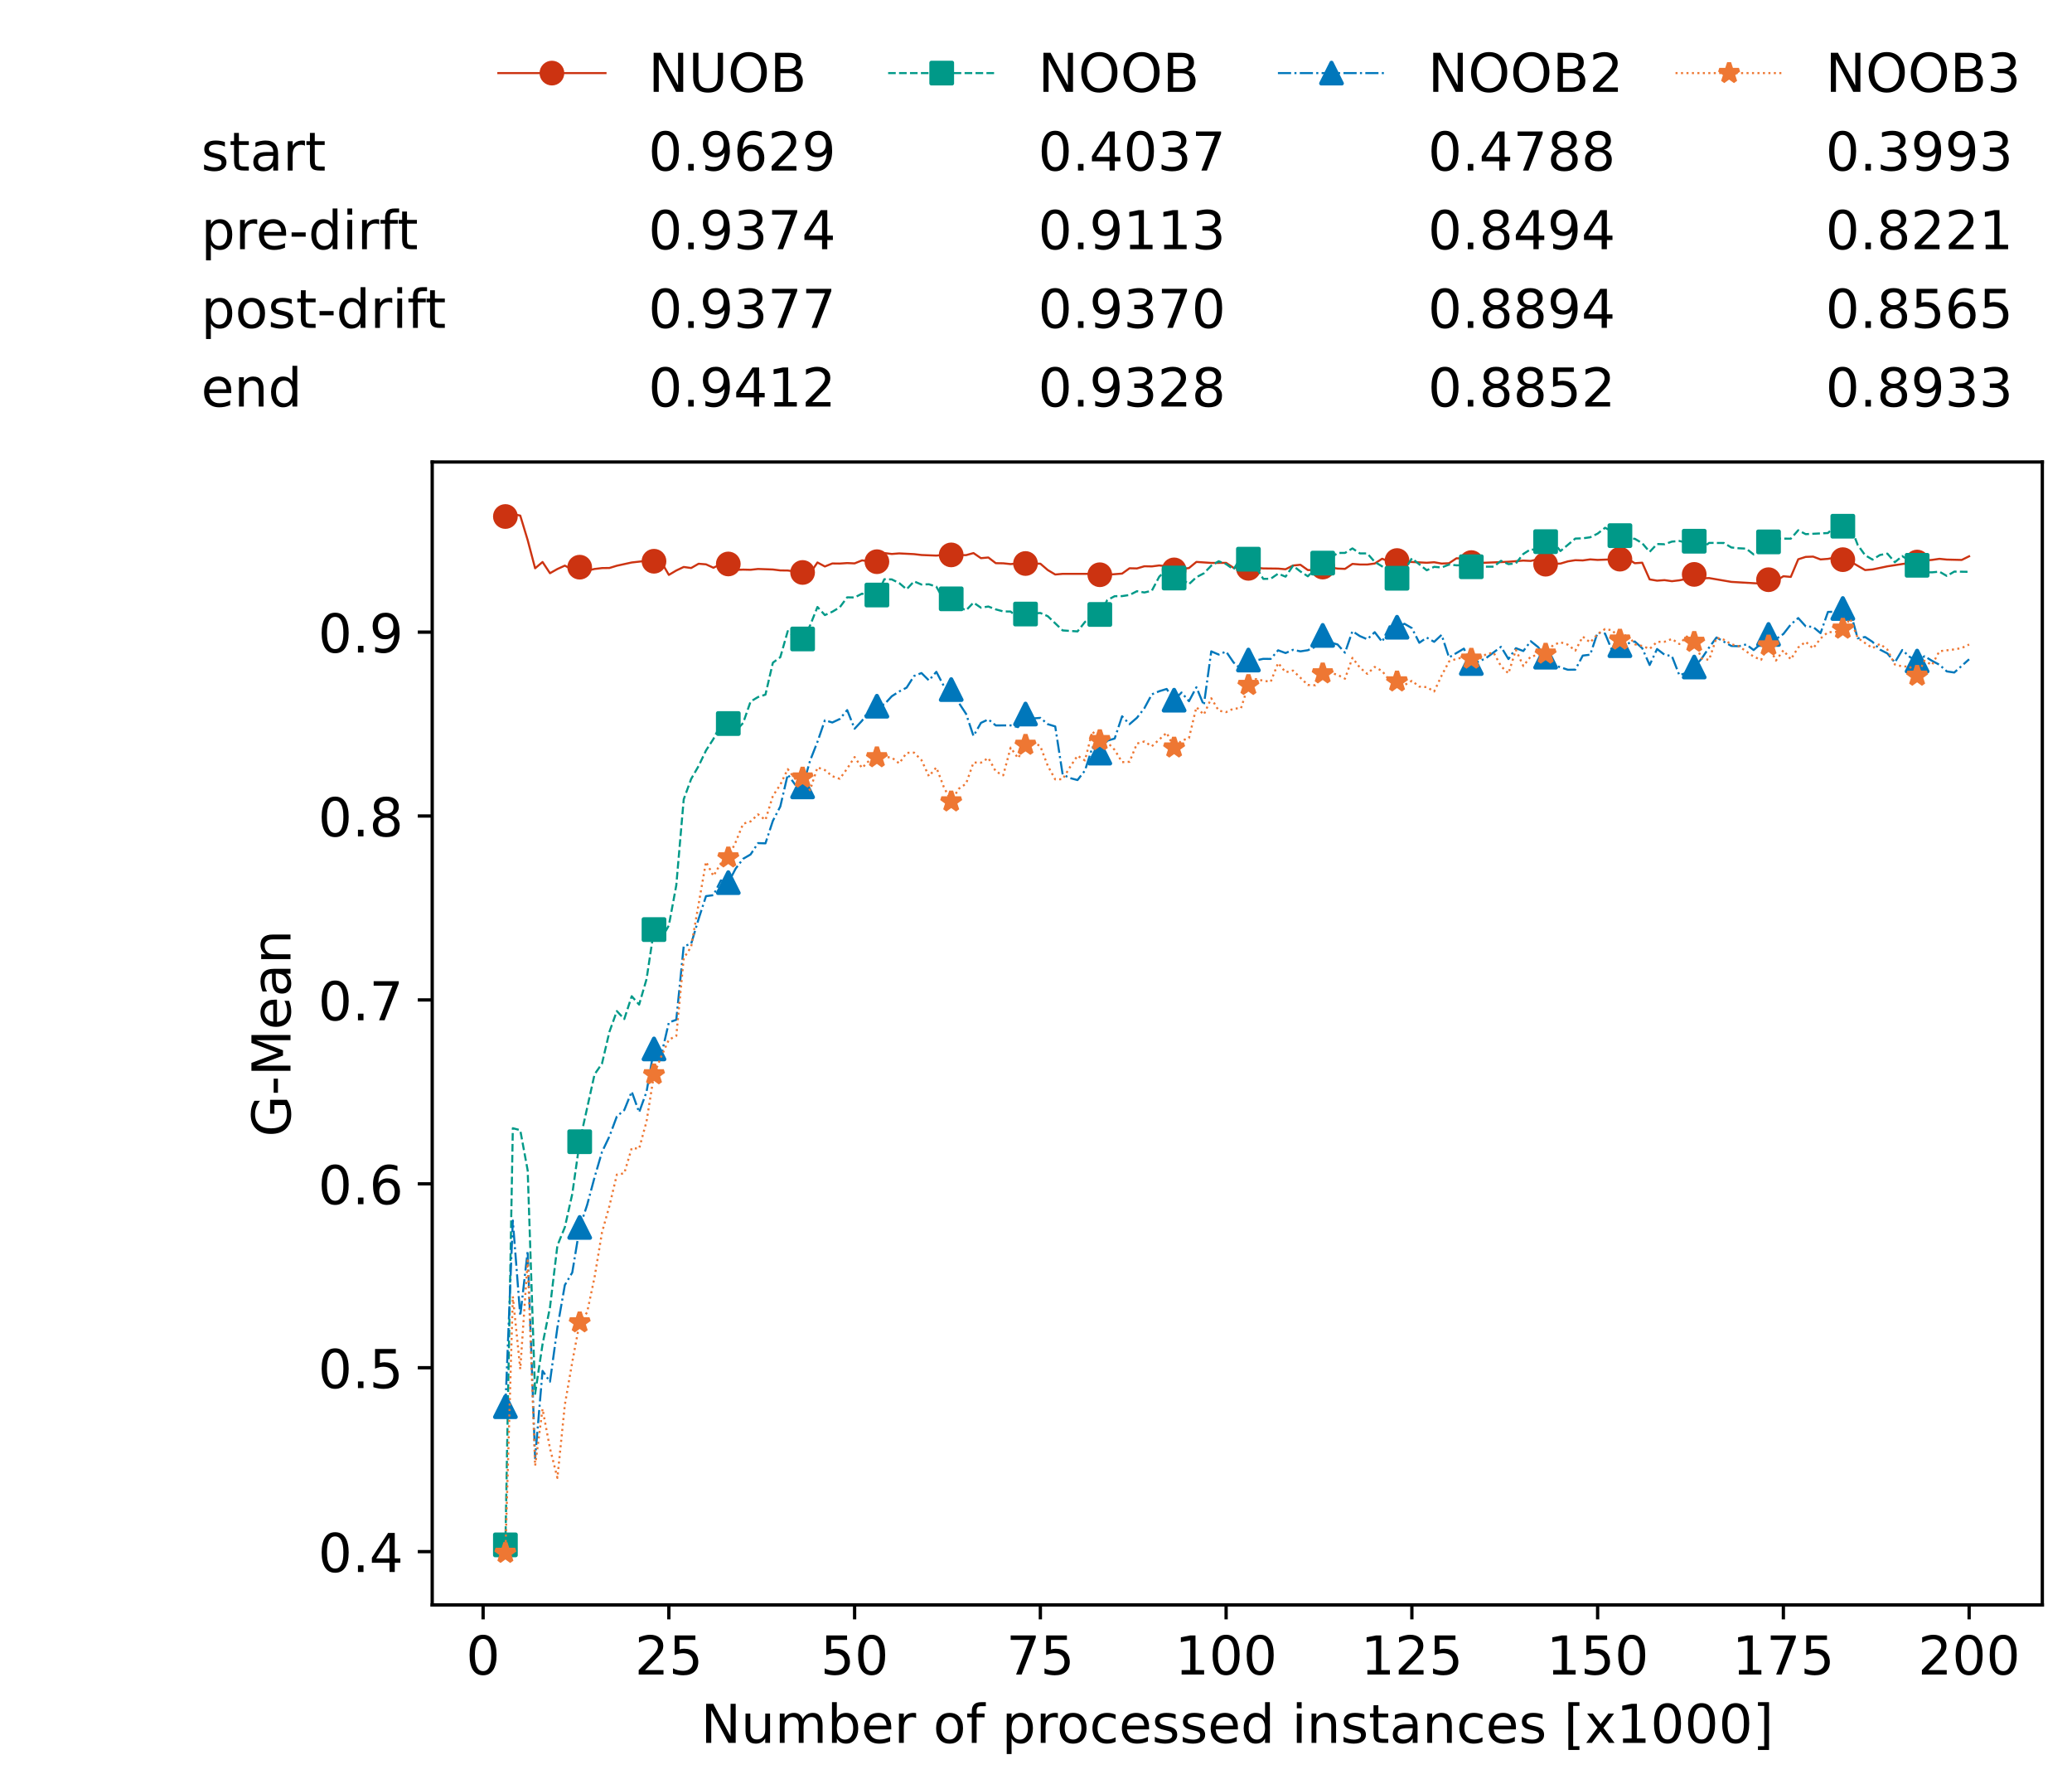 <?xml version="1.0" encoding="utf-8" standalone="no"?>
<!DOCTYPE svg PUBLIC "-//W3C//DTD SVG 1.1//EN"
  "http://www.w3.org/Graphics/SVG/1.1/DTD/svg11.dtd">
<!-- Created with matplotlib (https://matplotlib.org/) -->
<svg height="432.615pt" version="1.1" viewBox="0 0 502.65 432.615" width="502.65pt" xmlns="http://www.w3.org/2000/svg" xmlns:xlink="http://www.w3.org/1999/xlink">
 <defs>
  <style type="text/css">*{stroke-linecap:butt;stroke-linejoin:round;}</style>
 </defs>
 <g id="figure_1">
  <g id="patch_1">
   <path d="M 0 432.615 
L 502.65 432.615 
L 502.65 0 
L 0 0 
z
" style="fill:#ffffff;"/>
  </g>
  <g id="axes_1">
   <g id="patch_2">
    <path d="M 104.85 389.252 
L 495.45 389.252 
L 495.45 112.052 
L 104.85 112.052 
z
" style="fill:#ffffff;"/>
   </g>
   <g id="matplotlib.axis_1">
    <g id="xtick_1">
     <g id="line2d_1">
      <defs>
       <path d="M 0 0 
L 0 3.5 
" id="md9733c1afa" style="stroke:#000000;stroke-width:0.8;"/>
      </defs>
      <g>
       <use style="stroke:#000000;stroke-width:0.8;" x="117.197" xlink:href="#md9733c1afa" y="389.252"/>
      </g>
     </g>
     <g id="text_1">
      <!-- 0 -->
      <g transform="translate(113.061 406.13)scale(0.13 -0.13)">
       <defs>
        <path d="M 31.781 66.406 
Q 24.172 66.406 20.328 58.906 
Q 16.5 51.422 16.5 36.375 
Q 16.5 21.391 20.328 13.891 
Q 24.172 6.391 31.781 6.391 
Q 39.453 6.391 43.281 13.891 
Q 47.125 21.391 47.125 36.375 
Q 47.125 51.422 43.281 58.906 
Q 39.453 66.406 31.781 66.406 
z
M 31.781 74.219 
Q 44.047 74.219 50.516 64.516 
Q 56.984 54.828 56.984 36.375 
Q 56.984 17.969 50.516 8.266 
Q 44.047 -1.422 31.781 -1.422 
Q 19.531 -1.422 13.062 8.266 
Q 6.594 17.969 6.594 36.375 
Q 6.594 54.828 13.062 64.516 
Q 19.531 74.219 31.781 74.219 
z
" id="DejaVuSans-48"/>
       </defs>
       <use xlink:href="#DejaVuSans-48"/>
      </g>
     </g>
    </g>
    <g id="xtick_2">
     <g id="line2d_2">
      <g>
       <use style="stroke:#000000;stroke-width:0.8;" x="162.259" xlink:href="#md9733c1afa" y="389.252"/>
      </g>
     </g>
     <g id="text_2">
      <!-- 25 -->
      <g transform="translate(153.988 406.13)scale(0.13 -0.13)">
       <defs>
        <path d="M 19.188 8.297 
L 53.609 8.297 
L 53.609 0 
L 7.328 0 
L 7.328 8.297 
Q 12.938 14.109 22.625 23.891 
Q 32.328 33.688 34.812 36.531 
Q 39.547 41.844 41.422 45.531 
Q 43.312 49.219 43.312 52.781 
Q 43.312 58.594 39.234 62.25 
Q 35.156 65.922 28.609 65.922 
Q 23.969 65.922 18.812 64.312 
Q 13.672 62.703 7.812 59.422 
L 7.812 69.391 
Q 13.766 71.781 18.938 73 
Q 24.125 74.219 28.422 74.219 
Q 39.75 74.219 46.484 68.547 
Q 53.219 62.891 53.219 53.422 
Q 53.219 48.922 51.531 44.891 
Q 49.859 40.875 45.406 35.406 
Q 44.188 33.984 37.641 27.219 
Q 31.109 20.453 19.188 8.297 
z
" id="DejaVuSans-50"/>
        <path d="M 10.797 72.906 
L 49.516 72.906 
L 49.516 64.594 
L 19.828 64.594 
L 19.828 46.734 
Q 21.969 47.469 24.109 47.828 
Q 26.266 48.188 28.422 48.188 
Q 40.625 48.188 47.75 41.5 
Q 54.891 34.812 54.891 23.391 
Q 54.891 11.625 47.562 5.094 
Q 40.234 -1.422 26.906 -1.422 
Q 22.312 -1.422 17.547 -0.641 
Q 12.797 0.141 7.719 1.703 
L 7.719 11.625 
Q 12.109 9.234 16.797 8.062 
Q 21.484 6.891 26.703 6.891 
Q 35.156 6.891 40.078 11.328 
Q 45.016 15.766 45.016 23.391 
Q 45.016 31 40.078 35.438 
Q 35.156 39.891 26.703 39.891 
Q 22.75 39.891 18.812 39.016 
Q 14.891 38.141 10.797 36.281 
z
" id="DejaVuSans-53"/>
       </defs>
       <use xlink:href="#DejaVuSans-50"/>
       <use x="63.623" xlink:href="#DejaVuSans-53"/>
      </g>
     </g>
    </g>
    <g id="xtick_3">
     <g id="line2d_3">
      <g>
       <use style="stroke:#000000;stroke-width:0.8;" x="207.322" xlink:href="#md9733c1afa" y="389.252"/>
      </g>
     </g>
     <g id="text_3">
      <!-- 50 -->
      <g transform="translate(199.05 406.13)scale(0.13 -0.13)">
       <use xlink:href="#DejaVuSans-53"/>
       <use x="63.623" xlink:href="#DejaVuSans-48"/>
      </g>
     </g>
    </g>
    <g id="xtick_4">
     <g id="line2d_4">
      <g>
       <use style="stroke:#000000;stroke-width:0.8;" x="252.384" xlink:href="#md9733c1afa" y="389.252"/>
      </g>
     </g>
     <g id="text_4">
      <!-- 75 -->
      <g transform="translate(244.113 406.13)scale(0.13 -0.13)">
       <defs>
        <path d="M 8.203 72.906 
L 55.078 72.906 
L 55.078 68.703 
L 28.609 0 
L 18.312 0 
L 43.219 64.594 
L 8.203 64.594 
z
" id="DejaVuSans-55"/>
       </defs>
       <use xlink:href="#DejaVuSans-55"/>
       <use x="63.623" xlink:href="#DejaVuSans-53"/>
      </g>
     </g>
    </g>
    <g id="xtick_5">
     <g id="line2d_5">
      <g>
       <use style="stroke:#000000;stroke-width:0.8;" x="297.446" xlink:href="#md9733c1afa" y="389.252"/>
      </g>
     </g>
     <g id="text_5">
      <!-- 100 -->
      <g transform="translate(285.039 406.13)scale(0.13 -0.13)">
       <defs>
        <path d="M 12.406 8.297 
L 28.516 8.297 
L 28.516 63.922 
L 10.984 60.406 
L 10.984 69.391 
L 28.422 72.906 
L 38.281 72.906 
L 38.281 8.297 
L 54.391 8.297 
L 54.391 0 
L 12.406 0 
z
" id="DejaVuSans-49"/>
       </defs>
       <use xlink:href="#DejaVuSans-49"/>
       <use x="63.623" xlink:href="#DejaVuSans-48"/>
       <use x="127.246" xlink:href="#DejaVuSans-48"/>
      </g>
     </g>
    </g>
    <g id="xtick_6">
     <g id="line2d_6">
      <g>
       <use style="stroke:#000000;stroke-width:0.8;" x="342.509" xlink:href="#md9733c1afa" y="389.252"/>
      </g>
     </g>
     <g id="text_6">
      <!-- 125 -->
      <g transform="translate(330.102 406.13)scale(0.13 -0.13)">
       <use xlink:href="#DejaVuSans-49"/>
       <use x="63.623" xlink:href="#DejaVuSans-50"/>
       <use x="127.246" xlink:href="#DejaVuSans-53"/>
      </g>
     </g>
    </g>
    <g id="xtick_7">
     <g id="line2d_7">
      <g>
       <use style="stroke:#000000;stroke-width:0.8;" x="387.571" xlink:href="#md9733c1afa" y="389.252"/>
      </g>
     </g>
     <g id="text_7">
      <!-- 150 -->
      <g transform="translate(375.164 406.13)scale(0.13 -0.13)">
       <use xlink:href="#DejaVuSans-49"/>
       <use x="63.623" xlink:href="#DejaVuSans-53"/>
       <use x="127.246" xlink:href="#DejaVuSans-48"/>
      </g>
     </g>
    </g>
    <g id="xtick_8">
     <g id="line2d_8">
      <g>
       <use style="stroke:#000000;stroke-width:0.8;" x="432.633" xlink:href="#md9733c1afa" y="389.252"/>
      </g>
     </g>
     <g id="text_8">
      <!-- 175 -->
      <g transform="translate(420.226 406.13)scale(0.13 -0.13)">
       <use xlink:href="#DejaVuSans-49"/>
       <use x="63.623" xlink:href="#DejaVuSans-55"/>
       <use x="127.246" xlink:href="#DejaVuSans-53"/>
      </g>
     </g>
    </g>
    <g id="xtick_9">
     <g id="line2d_9">
      <g>
       <use style="stroke:#000000;stroke-width:0.8;" x="477.695" xlink:href="#md9733c1afa" y="389.252"/>
      </g>
     </g>
     <g id="text_9">
      <!-- 200 -->
      <g transform="translate(465.289 406.13)scale(0.13 -0.13)">
       <use xlink:href="#DejaVuSans-50"/>
       <use x="63.623" xlink:href="#DejaVuSans-48"/>
       <use x="127.246" xlink:href="#DejaVuSans-48"/>
      </g>
     </g>
    </g>
    <g id="text_10">
     <!-- Number of processed instances [x1000] -->
     <g transform="translate(170.025 422.711)scale(0.13 -0.13)">
      <defs>
       <path d="M 9.812 72.906 
L 23.094 72.906 
L 55.422 11.922 
L 55.422 72.906 
L 64.984 72.906 
L 64.984 0 
L 51.703 0 
L 19.391 60.984 
L 19.391 0 
L 9.812 0 
z
" id="DejaVuSans-78"/>
       <path d="M 8.5 21.578 
L 8.5 54.688 
L 17.484 54.688 
L 17.484 21.922 
Q 17.484 14.156 20.5 10.266 
Q 23.531 6.391 29.594 6.391 
Q 36.859 6.391 41.078 11.031 
Q 45.312 15.672 45.312 23.688 
L 45.312 54.688 
L 54.297 54.688 
L 54.297 0 
L 45.312 0 
L 45.312 8.406 
Q 42.047 3.422 37.719 1 
Q 33.406 -1.422 27.688 -1.422 
Q 18.266 -1.422 13.375 4.438 
Q 8.5 10.297 8.5 21.578 
z
M 31.109 56 
z
" id="DejaVuSans-117"/>
       <path d="M 52 44.188 
Q 55.375 50.25 60.062 53.125 
Q 64.75 56 71.094 56 
Q 79.641 56 84.281 50.016 
Q 88.922 44.047 88.922 33.016 
L 88.922 0 
L 79.891 0 
L 79.891 32.719 
Q 79.891 40.578 77.094 44.375 
Q 74.312 48.188 68.609 48.188 
Q 61.625 48.188 57.562 43.547 
Q 53.516 38.922 53.516 30.906 
L 53.516 0 
L 44.484 0 
L 44.484 32.719 
Q 44.484 40.625 41.703 44.406 
Q 38.922 48.188 33.109 48.188 
Q 26.219 48.188 22.156 43.531 
Q 18.109 38.875 18.109 30.906 
L 18.109 0 
L 9.078 0 
L 9.078 54.688 
L 18.109 54.688 
L 18.109 46.188 
Q 21.188 51.219 25.484 53.609 
Q 29.781 56 35.688 56 
Q 41.656 56 45.828 52.969 
Q 50 49.953 52 44.188 
z
" id="DejaVuSans-109"/>
       <path d="M 48.688 27.297 
Q 48.688 37.203 44.609 42.844 
Q 40.531 48.484 33.406 48.484 
Q 26.266 48.484 22.188 42.844 
Q 18.109 37.203 18.109 27.297 
Q 18.109 17.391 22.188 11.75 
Q 26.266 6.109 33.406 6.109 
Q 40.531 6.109 44.609 11.75 
Q 48.688 17.391 48.688 27.297 
z
M 18.109 46.391 
Q 20.953 51.266 25.266 53.625 
Q 29.594 56 35.594 56 
Q 45.562 56 51.781 48.094 
Q 58.016 40.188 58.016 27.297 
Q 58.016 14.406 51.781 6.484 
Q 45.562 -1.422 35.594 -1.422 
Q 29.594 -1.422 25.266 0.953 
Q 20.953 3.328 18.109 8.203 
L 18.109 0 
L 9.078 0 
L 9.078 75.984 
L 18.109 75.984 
z
" id="DejaVuSans-98"/>
       <path d="M 56.203 29.594 
L 56.203 25.203 
L 14.891 25.203 
Q 15.484 15.922 20.484 11.062 
Q 25.484 6.203 34.422 6.203 
Q 39.594 6.203 44.453 7.469 
Q 49.312 8.734 54.109 11.281 
L 54.109 2.781 
Q 49.266 0.734 44.188 -0.344 
Q 39.109 -1.422 33.891 -1.422 
Q 20.797 -1.422 13.156 6.188 
Q 5.516 13.812 5.516 26.812 
Q 5.516 40.234 12.766 48.109 
Q 20.016 56 32.328 56 
Q 43.359 56 49.781 48.891 
Q 56.203 41.797 56.203 29.594 
z
M 47.219 32.234 
Q 47.125 39.594 43.094 43.984 
Q 39.062 48.391 32.422 48.391 
Q 24.906 48.391 20.391 44.141 
Q 15.875 39.891 15.188 32.172 
z
" id="DejaVuSans-101"/>
       <path d="M 41.109 46.297 
Q 39.594 47.172 37.812 47.578 
Q 36.031 48 33.891 48 
Q 26.266 48 22.188 43.047 
Q 18.109 38.094 18.109 28.812 
L 18.109 0 
L 9.078 0 
L 9.078 54.688 
L 18.109 54.688 
L 18.109 46.188 
Q 20.953 51.172 25.484 53.578 
Q 30.031 56 36.531 56 
Q 37.453 56 38.578 55.875 
Q 39.703 55.766 41.062 55.516 
z
" id="DejaVuSans-114"/>
       <path id="DejaVuSans-32"/>
       <path d="M 30.609 48.391 
Q 23.391 48.391 19.188 42.75 
Q 14.984 37.109 14.984 27.297 
Q 14.984 17.484 19.156 11.844 
Q 23.344 6.203 30.609 6.203 
Q 37.797 6.203 41.984 11.859 
Q 46.188 17.531 46.188 27.297 
Q 46.188 37.016 41.984 42.703 
Q 37.797 48.391 30.609 48.391 
z
M 30.609 56 
Q 42.328 56 49.016 48.375 
Q 55.719 40.766 55.719 27.297 
Q 55.719 13.875 49.016 6.219 
Q 42.328 -1.422 30.609 -1.422 
Q 18.844 -1.422 12.172 6.219 
Q 5.516 13.875 5.516 27.297 
Q 5.516 40.766 12.172 48.375 
Q 18.844 56 30.609 56 
z
" id="DejaVuSans-111"/>
       <path d="M 37.109 75.984 
L 37.109 68.5 
L 28.516 68.5 
Q 23.688 68.5 21.797 66.547 
Q 19.922 64.594 19.922 59.516 
L 19.922 54.688 
L 34.719 54.688 
L 34.719 47.703 
L 19.922 47.703 
L 19.922 0 
L 10.891 0 
L 10.891 47.703 
L 2.297 47.703 
L 2.297 54.688 
L 10.891 54.688 
L 10.891 58.5 
Q 10.891 67.625 15.141 71.797 
Q 19.391 75.984 28.609 75.984 
z
" id="DejaVuSans-102"/>
       <path d="M 18.109 8.203 
L 18.109 -20.797 
L 9.078 -20.797 
L 9.078 54.688 
L 18.109 54.688 
L 18.109 46.391 
Q 20.953 51.266 25.266 53.625 
Q 29.594 56 35.594 56 
Q 45.562 56 51.781 48.094 
Q 58.016 40.188 58.016 27.297 
Q 58.016 14.406 51.781 6.484 
Q 45.562 -1.422 35.594 -1.422 
Q 29.594 -1.422 25.266 0.953 
Q 20.953 3.328 18.109 8.203 
z
M 48.688 27.297 
Q 48.688 37.203 44.609 42.844 
Q 40.531 48.484 33.406 48.484 
Q 26.266 48.484 22.188 42.844 
Q 18.109 37.203 18.109 27.297 
Q 18.109 17.391 22.188 11.75 
Q 26.266 6.109 33.406 6.109 
Q 40.531 6.109 44.609 11.75 
Q 48.688 17.391 48.688 27.297 
z
" id="DejaVuSans-112"/>
       <path d="M 48.781 52.594 
L 48.781 44.188 
Q 44.969 46.297 41.141 47.344 
Q 37.312 48.391 33.406 48.391 
Q 24.656 48.391 19.812 42.844 
Q 14.984 37.312 14.984 27.297 
Q 14.984 17.281 19.812 11.734 
Q 24.656 6.203 33.406 6.203 
Q 37.312 6.203 41.141 7.25 
Q 44.969 8.297 48.781 10.406 
L 48.781 2.094 
Q 45.016 0.344 40.984 -0.531 
Q 36.969 -1.422 32.422 -1.422 
Q 20.062 -1.422 12.781 6.344 
Q 5.516 14.109 5.516 27.297 
Q 5.516 40.672 12.859 48.328 
Q 20.219 56 33.016 56 
Q 37.156 56 41.109 55.141 
Q 45.062 54.297 48.781 52.594 
z
" id="DejaVuSans-99"/>
       <path d="M 44.281 53.078 
L 44.281 44.578 
Q 40.484 46.531 36.375 47.5 
Q 32.281 48.484 27.875 48.484 
Q 21.188 48.484 17.844 46.438 
Q 14.5 44.391 14.5 40.281 
Q 14.5 37.156 16.891 35.375 
Q 19.281 33.594 26.516 31.984 
L 29.594 31.297 
Q 39.156 29.25 43.188 25.516 
Q 47.219 21.781 47.219 15.094 
Q 47.219 7.469 41.188 3.016 
Q 35.156 -1.422 24.609 -1.422 
Q 20.219 -1.422 15.453 -0.562 
Q 10.688 0.297 5.422 2 
L 5.422 11.281 
Q 10.406 8.688 15.234 7.391 
Q 20.062 6.109 24.812 6.109 
Q 31.156 6.109 34.562 8.281 
Q 37.984 10.453 37.984 14.406 
Q 37.984 18.062 35.516 20.016 
Q 33.062 21.969 24.703 23.781 
L 21.578 24.516 
Q 13.234 26.266 9.516 29.906 
Q 5.812 33.547 5.812 39.891 
Q 5.812 47.609 11.281 51.797 
Q 16.75 56 26.812 56 
Q 31.781 56 36.172 55.266 
Q 40.578 54.547 44.281 53.078 
z
" id="DejaVuSans-115"/>
       <path d="M 45.406 46.391 
L 45.406 75.984 
L 54.391 75.984 
L 54.391 0 
L 45.406 0 
L 45.406 8.203 
Q 42.578 3.328 38.25 0.953 
Q 33.938 -1.422 27.875 -1.422 
Q 17.969 -1.422 11.734 6.484 
Q 5.516 14.406 5.516 27.297 
Q 5.516 40.188 11.734 48.094 
Q 17.969 56 27.875 56 
Q 33.938 56 38.25 53.625 
Q 42.578 51.266 45.406 46.391 
z
M 14.797 27.297 
Q 14.797 17.391 18.875 11.75 
Q 22.953 6.109 30.078 6.109 
Q 37.203 6.109 41.297 11.75 
Q 45.406 17.391 45.406 27.297 
Q 45.406 37.203 41.297 42.844 
Q 37.203 48.484 30.078 48.484 
Q 22.953 48.484 18.875 42.844 
Q 14.797 37.203 14.797 27.297 
z
" id="DejaVuSans-100"/>
       <path d="M 9.422 54.688 
L 18.406 54.688 
L 18.406 0 
L 9.422 0 
z
M 9.422 75.984 
L 18.406 75.984 
L 18.406 64.594 
L 9.422 64.594 
z
" id="DejaVuSans-105"/>
       <path d="M 54.891 33.016 
L 54.891 0 
L 45.906 0 
L 45.906 32.719 
Q 45.906 40.484 42.875 44.328 
Q 39.844 48.188 33.797 48.188 
Q 26.516 48.188 22.312 43.547 
Q 18.109 38.922 18.109 30.906 
L 18.109 0 
L 9.078 0 
L 9.078 54.688 
L 18.109 54.688 
L 18.109 46.188 
Q 21.344 51.125 25.703 53.562 
Q 30.078 56 35.797 56 
Q 45.219 56 50.047 50.172 
Q 54.891 44.344 54.891 33.016 
z
" id="DejaVuSans-110"/>
       <path d="M 18.312 70.219 
L 18.312 54.688 
L 36.812 54.688 
L 36.812 47.703 
L 18.312 47.703 
L 18.312 18.016 
Q 18.312 11.328 20.141 9.422 
Q 21.969 7.516 27.594 7.516 
L 36.812 7.516 
L 36.812 0 
L 27.594 0 
Q 17.188 0 13.234 3.875 
Q 9.281 7.766 9.281 18.016 
L 9.281 47.703 
L 2.688 47.703 
L 2.688 54.688 
L 9.281 54.688 
L 9.281 70.219 
z
" id="DejaVuSans-116"/>
       <path d="M 34.281 27.484 
Q 23.391 27.484 19.188 25 
Q 14.984 22.516 14.984 16.5 
Q 14.984 11.719 18.141 8.906 
Q 21.297 6.109 26.703 6.109 
Q 34.188 6.109 38.703 11.406 
Q 43.219 16.703 43.219 25.484 
L 43.219 27.484 
z
M 52.203 31.203 
L 52.203 0 
L 43.219 0 
L 43.219 8.297 
Q 40.141 3.328 35.547 0.953 
Q 30.953 -1.422 24.312 -1.422 
Q 15.922 -1.422 10.953 3.297 
Q 6 8.016 6 15.922 
Q 6 25.141 12.172 29.828 
Q 18.359 34.516 30.609 34.516 
L 43.219 34.516 
L 43.219 35.406 
Q 43.219 41.609 39.141 45 
Q 35.062 48.391 27.688 48.391 
Q 23 48.391 18.547 47.266 
Q 14.109 46.141 10.016 43.891 
L 10.016 52.203 
Q 14.938 54.109 19.578 55.047 
Q 24.219 56 28.609 56 
Q 40.484 56 46.344 49.844 
Q 52.203 43.703 52.203 31.203 
z
" id="DejaVuSans-97"/>
       <path d="M 8.594 75.984 
L 29.297 75.984 
L 29.297 69 
L 17.578 69 
L 17.578 -6.203 
L 29.297 -6.203 
L 29.297 -13.188 
L 8.594 -13.188 
z
" id="DejaVuSans-91"/>
       <path d="M 54.891 54.688 
L 35.109 28.078 
L 55.906 0 
L 45.312 0 
L 29.391 21.484 
L 13.484 0 
L 2.875 0 
L 24.125 28.609 
L 4.688 54.688 
L 15.281 54.688 
L 29.781 35.203 
L 44.281 54.688 
z
" id="DejaVuSans-120"/>
       <path d="M 30.422 75.984 
L 30.422 -13.188 
L 9.719 -13.188 
L 9.719 -6.203 
L 21.391 -6.203 
L 21.391 69 
L 9.719 69 
L 9.719 75.984 
z
" id="DejaVuSans-93"/>
      </defs>
      <use xlink:href="#DejaVuSans-78"/>
      <use x="74.805" xlink:href="#DejaVuSans-117"/>
      <use x="138.184" xlink:href="#DejaVuSans-109"/>
      <use x="235.596" xlink:href="#DejaVuSans-98"/>
      <use x="299.072" xlink:href="#DejaVuSans-101"/>
      <use x="360.596" xlink:href="#DejaVuSans-114"/>
      <use x="401.709" xlink:href="#DejaVuSans-32"/>
      <use x="433.496" xlink:href="#DejaVuSans-111"/>
      <use x="494.678" xlink:href="#DejaVuSans-102"/>
      <use x="529.883" xlink:href="#DejaVuSans-32"/>
      <use x="561.67" xlink:href="#DejaVuSans-112"/>
      <use x="625.146" xlink:href="#DejaVuSans-114"/>
      <use x="664.01" xlink:href="#DejaVuSans-111"/>
      <use x="725.191" xlink:href="#DejaVuSans-99"/>
      <use x="780.172" xlink:href="#DejaVuSans-101"/>
      <use x="841.695" xlink:href="#DejaVuSans-115"/>
      <use x="893.795" xlink:href="#DejaVuSans-115"/>
      <use x="945.895" xlink:href="#DejaVuSans-101"/>
      <use x="1007.418" xlink:href="#DejaVuSans-100"/>
      <use x="1070.895" xlink:href="#DejaVuSans-32"/>
      <use x="1102.682" xlink:href="#DejaVuSans-105"/>
      <use x="1130.465" xlink:href="#DejaVuSans-110"/>
      <use x="1193.844" xlink:href="#DejaVuSans-115"/>
      <use x="1245.943" xlink:href="#DejaVuSans-116"/>
      <use x="1285.152" xlink:href="#DejaVuSans-97"/>
      <use x="1346.432" xlink:href="#DejaVuSans-110"/>
      <use x="1409.811" xlink:href="#DejaVuSans-99"/>
      <use x="1464.791" xlink:href="#DejaVuSans-101"/>
      <use x="1526.314" xlink:href="#DejaVuSans-115"/>
      <use x="1578.414" xlink:href="#DejaVuSans-32"/>
      <use x="1610.201" xlink:href="#DejaVuSans-91"/>
      <use x="1649.215" xlink:href="#DejaVuSans-120"/>
      <use x="1708.395" xlink:href="#DejaVuSans-49"/>
      <use x="1772.018" xlink:href="#DejaVuSans-48"/>
      <use x="1835.641" xlink:href="#DejaVuSans-48"/>
      <use x="1899.264" xlink:href="#DejaVuSans-48"/>
      <use x="1962.887" xlink:href="#DejaVuSans-93"/>
     </g>
    </g>
   </g>
   <g id="matplotlib.axis_2">
    <g id="ytick_1">
     <g id="line2d_10">
      <defs>
       <path d="M 0 0 
L -3.5 0 
" id="m926f788388" style="stroke:#000000;stroke-width:0.8;"/>
      </defs>
      <g>
       <use style="stroke:#000000;stroke-width:0.8;" x="104.85" xlink:href="#m926f788388" y="376.324"/>
      </g>
     </g>
     <g id="text_11">
      <!-- 0.4 -->
      <g transform="translate(77.176 381.263)scale(0.13 -0.13)">
       <defs>
        <path d="M 10.688 12.406 
L 21 12.406 
L 21 0 
L 10.688 0 
z
" id="DejaVuSans-46"/>
        <path d="M 37.797 64.312 
L 12.891 25.391 
L 37.797 25.391 
z
M 35.203 72.906 
L 47.609 72.906 
L 47.609 25.391 
L 58.016 25.391 
L 58.016 17.188 
L 47.609 17.188 
L 47.609 0 
L 37.797 0 
L 37.797 17.188 
L 4.891 17.188 
L 4.891 26.703 
z
" id="DejaVuSans-52"/>
       </defs>
       <use xlink:href="#DejaVuSans-48"/>
       <use x="63.623" xlink:href="#DejaVuSans-46"/>
       <use x="95.41" xlink:href="#DejaVuSans-52"/>
      </g>
     </g>
    </g>
    <g id="ytick_2">
     <g id="line2d_11">
      <g>
       <use style="stroke:#000000;stroke-width:0.8;" x="104.85" xlink:href="#m926f788388" y="331.722"/>
      </g>
     </g>
     <g id="text_12">
      <!-- 0.5 -->
      <g transform="translate(77.176 336.661)scale(0.13 -0.13)">
       <use xlink:href="#DejaVuSans-48"/>
       <use x="63.623" xlink:href="#DejaVuSans-46"/>
       <use x="95.41" xlink:href="#DejaVuSans-53"/>
      </g>
     </g>
    </g>
    <g id="ytick_3">
     <g id="line2d_12">
      <g>
       <use style="stroke:#000000;stroke-width:0.8;" x="104.85" xlink:href="#m926f788388" y="287.119"/>
      </g>
     </g>
     <g id="text_13">
      <!-- 0.6 -->
      <g transform="translate(77.176 292.058)scale(0.13 -0.13)">
       <defs>
        <path d="M 33.016 40.375 
Q 26.375 40.375 22.484 35.828 
Q 18.609 31.297 18.609 23.391 
Q 18.609 15.531 22.484 10.953 
Q 26.375 6.391 33.016 6.391 
Q 39.656 6.391 43.531 10.953 
Q 47.406 15.531 47.406 23.391 
Q 47.406 31.297 43.531 35.828 
Q 39.656 40.375 33.016 40.375 
z
M 52.594 71.297 
L 52.594 62.312 
Q 48.875 64.062 45.094 64.984 
Q 41.312 65.922 37.594 65.922 
Q 27.828 65.922 22.672 59.328 
Q 17.531 52.734 16.797 39.406 
Q 19.672 43.656 24.016 45.922 
Q 28.375 48.188 33.594 48.188 
Q 44.578 48.188 50.953 41.516 
Q 57.328 34.859 57.328 23.391 
Q 57.328 12.156 50.688 5.359 
Q 44.047 -1.422 33.016 -1.422 
Q 20.359 -1.422 13.672 8.266 
Q 6.984 17.969 6.984 36.375 
Q 6.984 53.656 15.188 63.938 
Q 23.391 74.219 37.203 74.219 
Q 40.922 74.219 44.703 73.484 
Q 48.484 72.75 52.594 71.297 
z
" id="DejaVuSans-54"/>
       </defs>
       <use xlink:href="#DejaVuSans-48"/>
       <use x="63.623" xlink:href="#DejaVuSans-46"/>
       <use x="95.41" xlink:href="#DejaVuSans-54"/>
      </g>
     </g>
    </g>
    <g id="ytick_4">
     <g id="line2d_13">
      <g>
       <use style="stroke:#000000;stroke-width:0.8;" x="104.85" xlink:href="#m926f788388" y="242.517"/>
      </g>
     </g>
     <g id="text_14">
      <!-- 0.7 -->
      <g transform="translate(77.176 247.456)scale(0.13 -0.13)">
       <use xlink:href="#DejaVuSans-48"/>
       <use x="63.623" xlink:href="#DejaVuSans-46"/>
       <use x="95.41" xlink:href="#DejaVuSans-55"/>
      </g>
     </g>
    </g>
    <g id="ytick_5">
     <g id="line2d_14">
      <g>
       <use style="stroke:#000000;stroke-width:0.8;" x="104.85" xlink:href="#m926f788388" y="197.914"/>
      </g>
     </g>
     <g id="text_15">
      <!-- 0.8 -->
      <g transform="translate(77.176 202.853)scale(0.13 -0.13)">
       <defs>
        <path d="M 31.781 34.625 
Q 24.75 34.625 20.719 30.859 
Q 16.703 27.094 16.703 20.516 
Q 16.703 13.922 20.719 10.156 
Q 24.75 6.391 31.781 6.391 
Q 38.812 6.391 42.859 10.172 
Q 46.922 13.969 46.922 20.516 
Q 46.922 27.094 42.891 30.859 
Q 38.875 34.625 31.781 34.625 
z
M 21.922 38.812 
Q 15.578 40.375 12.031 44.719 
Q 8.5 49.078 8.5 55.328 
Q 8.5 64.062 14.719 69.141 
Q 20.953 74.219 31.781 74.219 
Q 42.672 74.219 48.875 69.141 
Q 55.078 64.062 55.078 55.328 
Q 55.078 49.078 51.531 44.719 
Q 48 40.375 41.703 38.812 
Q 48.828 37.156 52.797 32.312 
Q 56.781 27.484 56.781 20.516 
Q 56.781 9.906 50.312 4.234 
Q 43.844 -1.422 31.781 -1.422 
Q 19.734 -1.422 13.25 4.234 
Q 6.781 9.906 6.781 20.516 
Q 6.781 27.484 10.781 32.312 
Q 14.797 37.156 21.922 38.812 
z
M 18.312 54.391 
Q 18.312 48.734 21.844 45.562 
Q 25.391 42.391 31.781 42.391 
Q 38.141 42.391 41.719 45.562 
Q 45.312 48.734 45.312 54.391 
Q 45.312 60.062 41.719 63.234 
Q 38.141 66.406 31.781 66.406 
Q 25.391 66.406 21.844 63.234 
Q 18.312 60.062 18.312 54.391 
z
" id="DejaVuSans-56"/>
       </defs>
       <use xlink:href="#DejaVuSans-48"/>
       <use x="63.623" xlink:href="#DejaVuSans-46"/>
       <use x="95.41" xlink:href="#DejaVuSans-56"/>
      </g>
     </g>
    </g>
    <g id="ytick_6">
     <g id="line2d_15">
      <g>
       <use style="stroke:#000000;stroke-width:0.8;" x="104.85" xlink:href="#m926f788388" y="153.312"/>
      </g>
     </g>
     <g id="text_16">
      <!-- 0.9 -->
      <g transform="translate(77.176 158.251)scale(0.13 -0.13)">
       <defs>
        <path d="M 10.984 1.516 
L 10.984 10.5 
Q 14.703 8.734 18.5 7.812 
Q 22.312 6.891 25.984 6.891 
Q 35.75 6.891 40.891 13.453 
Q 46.047 20.016 46.781 33.406 
Q 43.953 29.203 39.594 26.953 
Q 35.25 24.703 29.984 24.703 
Q 19.047 24.703 12.672 31.312 
Q 6.297 37.938 6.297 49.422 
Q 6.297 60.641 12.938 67.422 
Q 19.578 74.219 30.609 74.219 
Q 43.266 74.219 49.922 64.516 
Q 56.594 54.828 56.594 36.375 
Q 56.594 19.141 48.406 8.859 
Q 40.234 -1.422 26.422 -1.422 
Q 22.703 -1.422 18.891 -0.688 
Q 15.094 0.047 10.984 1.516 
z
M 30.609 32.422 
Q 37.25 32.422 41.125 36.953 
Q 45.016 41.5 45.016 49.422 
Q 45.016 57.281 41.125 61.844 
Q 37.25 66.406 30.609 66.406 
Q 23.969 66.406 20.094 61.844 
Q 16.219 57.281 16.219 49.422 
Q 16.219 41.5 20.094 36.953 
Q 23.969 32.422 30.609 32.422 
z
" id="DejaVuSans-57"/>
       </defs>
       <use xlink:href="#DejaVuSans-48"/>
       <use x="63.623" xlink:href="#DejaVuSans-46"/>
       <use x="95.41" xlink:href="#DejaVuSans-57"/>
      </g>
     </g>
    </g>
    <g id="text_17">
     <!-- G-Mean -->
     <g transform="translate(70.472 275.744)rotate(-90)scale(0.13 -0.13)">
      <defs>
       <path d="M 59.516 10.406 
L 59.516 29.984 
L 43.406 29.984 
L 43.406 38.094 
L 69.281 38.094 
L 69.281 6.781 
Q 63.578 2.734 56.688 0.656 
Q 49.812 -1.422 42 -1.422 
Q 24.906 -1.422 15.25 8.562 
Q 5.609 18.562 5.609 36.375 
Q 5.609 54.25 15.25 64.234 
Q 24.906 74.219 42 74.219 
Q 49.125 74.219 55.547 72.453 
Q 61.969 70.703 67.391 67.281 
L 67.391 56.781 
Q 61.922 61.422 55.766 63.766 
Q 49.609 66.109 42.828 66.109 
Q 29.438 66.109 22.719 58.641 
Q 16.016 51.172 16.016 36.375 
Q 16.016 21.625 22.719 14.156 
Q 29.438 6.688 42.828 6.688 
Q 48.047 6.688 52.141 7.594 
Q 56.25 8.5 59.516 10.406 
z
" id="DejaVuSans-71"/>
       <path d="M 4.891 31.391 
L 31.203 31.391 
L 31.203 23.391 
L 4.891 23.391 
z
" id="DejaVuSans-45"/>
       <path d="M 9.812 72.906 
L 24.516 72.906 
L 43.109 23.297 
L 61.812 72.906 
L 76.516 72.906 
L 76.516 0 
L 66.891 0 
L 66.891 64.016 
L 48.094 14.016 
L 38.188 14.016 
L 19.391 64.016 
L 19.391 0 
L 9.812 0 
z
" id="DejaVuSans-77"/>
      </defs>
      <use xlink:href="#DejaVuSans-71"/>
      <use x="77.49" xlink:href="#DejaVuSans-45"/>
      <use x="113.574" xlink:href="#DejaVuSans-77"/>
      <use x="199.854" xlink:href="#DejaVuSans-101"/>
      <use x="261.377" xlink:href="#DejaVuSans-97"/>
      <use x="322.656" xlink:href="#DejaVuSans-110"/>
     </g>
    </g>
   </g>
   <g id="line2d_16"/>
   <g id="line2d_17"/>
   <g id="line2d_18"/>
   <g id="line2d_19"/>
   <g id="line2d_20"/>
   <g id="line2d_21">
    <path clip-path="url(#p2fbd5dc697)" d="M 122.605 125.269 
L 124.407 124.652 
L 126.21 125.051 
L 128.012 130.996 
L 129.815 137.828 
L 131.617 136.306 
L 133.419 139.023 
L 135.222 138.003 
L 137.024 137.184 
L 138.827 138.141 
L 140.629 137.561 
L 142.432 138.387 
L 144.234 137.995 
L 146.037 137.78 
L 147.839 137.755 
L 149.642 137.206 
L 153.247 136.42 
L 156.852 136.014 
L 158.654 136.121 
L 160.457 136.341 
L 162.259 139.43 
L 164.062 138.365 
L 165.864 137.511 
L 167.667 137.763 
L 169.469 136.73 
L 171.272 136.875 
L 173.074 137.698 
L 174.877 136.82 
L 176.679 136.782 
L 178.482 138.221 
L 180.284 138.151 
L 182.087 138.193 
L 183.889 137.992 
L 187.494 138.121 
L 189.297 138.346 
L 191.099 138.369 
L 196.507 139.056 
L 198.309 136.418 
L 200.112 137.388 
L 201.914 136.661 
L 203.717 136.683 
L 205.519 136.562 
L 207.322 136.641 
L 209.124 135.911 
L 210.927 136.153 
L 212.729 136.232 
L 214.532 134.133 
L 216.334 134.358 
L 218.137 134.22 
L 221.742 134.397 
L 223.544 134.608 
L 227.149 134.751 
L 228.952 134.592 
L 234.359 134.64 
L 236.162 134.139 
L 237.964 135.374 
L 239.767 135.21 
L 241.569 136.593 
L 243.372 136.62 
L 245.174 136.811 
L 246.976 136.642 
L 252.384 136.714 
L 254.186 138.261 
L 255.989 139.336 
L 257.791 139.179 
L 265.001 139.175 
L 266.804 139.394 
L 268.606 139.398 
L 272.211 139.118 
L 274.014 137.824 
L 275.816 137.864 
L 277.619 137.338 
L 279.421 137.373 
L 281.224 137.142 
L 283.026 137.339 
L 284.829 138.218 
L 288.434 137.773 
L 290.236 136.283 
L 293.841 136.526 
L 297.446 136.511 
L 299.249 137.716 
L 301.051 137.657 
L 302.854 137.844 
L 304.656 137.717 
L 306.459 137.863 
L 310.064 137.907 
L 311.866 138.064 
L 313.669 137.158 
L 315.471 136.975 
L 317.274 138.261 
L 319.076 138.232 
L 320.879 137.531 
L 322.681 137.623 
L 324.484 137.9 
L 326.286 137.973 
L 328.089 136.767 
L 329.891 136.912 
L 331.694 136.916 
L 333.496 136.675 
L 335.299 135.51 
L 337.101 136.252 
L 338.904 135.95 
L 340.706 136.205 
L 346.114 136.489 
L 347.916 136.36 
L 349.719 136.683 
L 351.521 136.604 
L 353.324 135.407 
L 355.126 135.435 
L 356.928 136.447 
L 358.731 136.539 
L 362.336 136.397 
L 365.941 136.246 
L 369.546 135.96 
L 371.348 136.043 
L 373.151 135.629 
L 374.953 136.836 
L 378.558 136.685 
L 380.361 136.149 
L 382.163 135.864 
L 383.966 135.923 
L 385.768 135.672 
L 387.571 135.798 
L 391.176 135.662 
L 394.781 135.472 
L 396.583 136.6 
L 398.386 136.471 
L 400.188 140.523 
L 401.991 140.832 
L 403.793 140.701 
L 405.596 140.959 
L 407.398 140.744 
L 409.201 140.391 
L 411.003 139.312 
L 412.806 140.282 
L 414.608 140.202 
L 420.016 141.127 
L 427.226 141.55 
L 429.028 140.599 
L 430.831 140.867 
L 432.633 139.76 
L 434.436 139.917 
L 436.238 135.643 
L 438.041 135.067 
L 439.843 134.995 
L 441.646 135.682 
L 443.448 135.542 
L 445.251 135.201 
L 448.856 136.163 
L 452.461 138.261 
L 454.263 138.105 
L 457.868 137.353 
L 461.473 136.794 
L 465.078 136.316 
L 466.881 135.94 
L 468.683 135.796 
L 470.485 135.535 
L 472.288 135.716 
L 475.893 135.804 
L 477.695 134.916 
L 477.695 134.916 
" style="fill:none;stroke:#cc3311;stroke-linecap:square;stroke-width:0.5;"/>
    <defs>
     <path d="M 0 2.5 
C 0.663 2.5 1.299 2.237 1.768 1.768 
C 2.237 1.299 2.5 0.663 2.5 0 
C 2.5 -0.663 2.237 -1.299 1.768 -1.768 
C 1.299 -2.237 0.663 -2.5 0 -2.5 
C -0.663 -2.5 -1.299 -2.237 -1.768 -1.768 
C -2.237 -1.299 -2.5 -0.663 -2.5 0 
C -2.5 0.663 -2.237 1.299 -1.768 1.768 
C -1.299 2.237 -0.663 2.5 0 2.5 
z
" id="m57ed98affb" style="stroke:#cc3311;"/>
    </defs>
    <g clip-path="url(#p2fbd5dc697)">
     <use style="fill:#cc3311;stroke:#cc3311;" x="122.605" xlink:href="#m57ed98affb" y="125.269"/>
     <use style="fill:#cc3311;stroke:#cc3311;" x="140.629" xlink:href="#m57ed98affb" y="137.561"/>
     <use style="fill:#cc3311;stroke:#cc3311;" x="158.654" xlink:href="#m57ed98affb" y="136.121"/>
     <use style="fill:#cc3311;stroke:#cc3311;" x="176.679" xlink:href="#m57ed98affb" y="136.782"/>
     <use style="fill:#cc3311;stroke:#cc3311;" x="194.704" xlink:href="#m57ed98affb" y="138.841"/>
     <use style="fill:#cc3311;stroke:#cc3311;" x="212.729" xlink:href="#m57ed98affb" y="136.232"/>
     <use style="fill:#cc3311;stroke:#cc3311;" x="230.754" xlink:href="#m57ed98affb" y="134.582"/>
     <use style="fill:#cc3311;stroke:#cc3311;" x="248.779" xlink:href="#m57ed98affb" y="136.67"/>
     <use style="fill:#cc3311;stroke:#cc3311;" x="266.804" xlink:href="#m57ed98affb" y="139.394"/>
     <use style="fill:#cc3311;stroke:#cc3311;" x="284.829" xlink:href="#m57ed98affb" y="138.218"/>
     <use style="fill:#cc3311;stroke:#cc3311;" x="302.854" xlink:href="#m57ed98affb" y="137.844"/>
     <use style="fill:#cc3311;stroke:#cc3311;" x="320.879" xlink:href="#m57ed98affb" y="137.531"/>
     <use style="fill:#cc3311;stroke:#cc3311;" x="338.904" xlink:href="#m57ed98affb" y="135.95"/>
     <use style="fill:#cc3311;stroke:#cc3311;" x="356.928" xlink:href="#m57ed98affb" y="136.447"/>
     <use style="fill:#cc3311;stroke:#cc3311;" x="374.953" xlink:href="#m57ed98affb" y="136.836"/>
     <use style="fill:#cc3311;stroke:#cc3311;" x="392.978" xlink:href="#m57ed98affb" y="135.616"/>
     <use style="fill:#cc3311;stroke:#cc3311;" x="411.003" xlink:href="#m57ed98affb" y="139.312"/>
     <use style="fill:#cc3311;stroke:#cc3311;" x="429.028" xlink:href="#m57ed98affb" y="140.599"/>
     <use style="fill:#cc3311;stroke:#cc3311;" x="447.053" xlink:href="#m57ed98affb" y="135.737"/>
     <use style="fill:#cc3311;stroke:#cc3311;" x="465.078" xlink:href="#m57ed98affb" y="136.316"/>
    </g>
   </g>
   <g id="line2d_22"/>
   <g id="line2d_23"/>
   <g id="line2d_24"/>
   <g id="line2d_25"/>
   <g id="line2d_26">
    <path clip-path="url(#p2fbd5dc697)" d="M 122.605 374.684 
L 124.407 273.63 
L 126.21 274.108 
L 128.012 283.872 
L 129.815 338.045 
L 131.617 326.012 
L 133.419 317.096 
L 135.222 302.066 
L 137.024 297.656 
L 138.827 289.578 
L 140.629 276.907 
L 144.234 260.563 
L 146.037 257.968 
L 147.839 250.251 
L 149.642 245.223 
L 151.444 247.157 
L 153.247 241.617 
L 155.049 243.651 
L 156.852 237.451 
L 158.654 225.459 
L 160.457 227.644 
L 162.259 224.446 
L 164.062 214.712 
L 165.864 193.863 
L 167.667 188.923 
L 169.469 185.793 
L 171.272 182.014 
L 173.074 179.211 
L 174.877 175.646 
L 176.679 175.484 
L 178.482 177.306 
L 180.284 175.332 
L 182.087 170.137 
L 183.889 169.058 
L 185.692 168.468 
L 187.494 160.724 
L 189.297 159.39 
L 191.099 153.073 
L 192.902 154.465 
L 194.704 154.971 
L 196.507 151.732 
L 198.309 147.215 
L 200.112 149.18 
L 201.914 148.369 
L 203.717 147.298 
L 205.519 144.875 
L 207.322 144.908 
L 209.124 143.981 
L 210.927 144.645 
L 212.729 144.315 
L 214.532 140.481 
L 216.334 140.526 
L 218.137 141.409 
L 219.939 142.919 
L 221.742 141.001 
L 223.544 141.772 
L 225.347 141.703 
L 227.149 142.284 
L 228.952 145.466 
L 230.754 145.24 
L 232.557 147.183 
L 234.359 148.026 
L 236.162 146.15 
L 237.964 147.386 
L 239.767 147.101 
L 241.569 147.795 
L 243.372 148.288 
L 245.174 148.317 
L 246.976 149.93 
L 248.779 148.927 
L 252.384 148.668 
L 254.186 149.45 
L 257.791 152.9 
L 261.396 153.141 
L 263.199 150.856 
L 265.001 149.167 
L 266.804 149.026 
L 268.606 145.552 
L 270.409 144.595 
L 272.211 144.576 
L 274.014 144.305 
L 275.816 143.387 
L 277.619 143.698 
L 279.421 143.275 
L 281.224 139.865 
L 283.026 138.102 
L 284.829 140.192 
L 286.631 140.359 
L 288.434 141.674 
L 290.236 139.988 
L 292.039 139.054 
L 293.841 137.191 
L 295.644 136.117 
L 297.446 136.817 
L 299.249 138.105 
L 301.051 135.186 
L 302.854 135.617 
L 304.656 137.447 
L 306.459 140.4 
L 308.261 140.365 
L 310.064 139.135 
L 311.866 139.859 
L 313.669 137.219 
L 315.471 138.603 
L 317.274 139.772 
L 319.076 137.939 
L 320.879 136.573 
L 322.681 135.482 
L 324.484 134.11 
L 326.286 134.099 
L 328.089 133.005 
L 329.891 134.216 
L 331.694 134.229 
L 333.496 136.275 
L 335.299 137.367 
L 337.101 138.168 
L 338.904 140.244 
L 340.706 138.308 
L 342.509 135.414 
L 346.114 138.311 
L 347.916 137.479 
L 349.719 137.63 
L 351.521 136.93 
L 353.324 137.109 
L 355.126 137.099 
L 356.928 137.46 
L 362.336 137.435 
L 364.138 136.018 
L 365.941 136.818 
L 367.743 136.633 
L 369.546 134.355 
L 371.348 133.209 
L 373.151 133.533 
L 374.953 131.371 
L 376.756 131.381 
L 378.558 133.645 
L 382.163 130.619 
L 383.966 130.562 
L 385.768 130.308 
L 387.571 129.425 
L 389.373 128.005 
L 394.781 130.706 
L 396.583 130.669 
L 398.386 131.741 
L 400.188 133.85 
L 401.991 131.941 
L 403.793 131.998 
L 405.596 131.357 
L 407.398 131.205 
L 409.201 131.642 
L 411.003 131.265 
L 412.806 133.071 
L 414.608 131.671 
L 418.213 131.696 
L 420.016 132.78 
L 421.818 132.975 
L 423.621 133.057 
L 425.423 134.476 
L 427.226 133.596 
L 429.028 131.426 
L 430.831 130.624 
L 434.436 130.642 
L 436.238 128.603 
L 438.041 129.548 
L 443.448 129.28 
L 445.251 127.545 
L 447.053 127.628 
L 448.856 127.438 
L 450.658 132.146 
L 452.461 134.66 
L 454.263 135.724 
L 456.066 134.605 
L 457.868 134.274 
L 459.671 136.357 
L 461.473 134.869 
L 463.276 136.058 
L 465.078 137.102 
L 466.881 138.788 
L 468.683 138.81 
L 470.485 138.647 
L 472.288 139.689 
L 474.09 138.633 
L 477.695 138.69 
L 477.695 138.69 
" style="fill:none;stroke:#009988;stroke-dasharray:1.85,0.8;stroke-dashoffset:0;stroke-width:0.5;"/>
    <defs>
     <path d="M -2.5 2.5 
L 2.5 2.5 
L 2.5 -2.5 
L -2.5 -2.5 
z
" id="mb27d680aaf" style="stroke:#009988;stroke-linejoin:miter;"/>
    </defs>
    <g clip-path="url(#p2fbd5dc697)">
     <use style="fill:#009988;stroke:#009988;stroke-linejoin:miter;" x="122.605" xlink:href="#mb27d680aaf" y="374.684"/>
     <use style="fill:#009988;stroke:#009988;stroke-linejoin:miter;" x="140.629" xlink:href="#mb27d680aaf" y="276.907"/>
     <use style="fill:#009988;stroke:#009988;stroke-linejoin:miter;" x="158.654" xlink:href="#mb27d680aaf" y="225.459"/>
     <use style="fill:#009988;stroke:#009988;stroke-linejoin:miter;" x="176.679" xlink:href="#mb27d680aaf" y="175.484"/>
     <use style="fill:#009988;stroke:#009988;stroke-linejoin:miter;" x="194.704" xlink:href="#mb27d680aaf" y="154.971"/>
     <use style="fill:#009988;stroke:#009988;stroke-linejoin:miter;" x="212.729" xlink:href="#mb27d680aaf" y="144.315"/>
     <use style="fill:#009988;stroke:#009988;stroke-linejoin:miter;" x="230.754" xlink:href="#mb27d680aaf" y="145.24"/>
     <use style="fill:#009988;stroke:#009988;stroke-linejoin:miter;" x="248.779" xlink:href="#mb27d680aaf" y="148.927"/>
     <use style="fill:#009988;stroke:#009988;stroke-linejoin:miter;" x="266.804" xlink:href="#mb27d680aaf" y="149.026"/>
     <use style="fill:#009988;stroke:#009988;stroke-linejoin:miter;" x="284.829" xlink:href="#mb27d680aaf" y="140.192"/>
     <use style="fill:#009988;stroke:#009988;stroke-linejoin:miter;" x="302.854" xlink:href="#mb27d680aaf" y="135.617"/>
     <use style="fill:#009988;stroke:#009988;stroke-linejoin:miter;" x="320.879" xlink:href="#mb27d680aaf" y="136.573"/>
     <use style="fill:#009988;stroke:#009988;stroke-linejoin:miter;" x="338.904" xlink:href="#mb27d680aaf" y="140.244"/>
     <use style="fill:#009988;stroke:#009988;stroke-linejoin:miter;" x="356.928" xlink:href="#mb27d680aaf" y="137.46"/>
     <use style="fill:#009988;stroke:#009988;stroke-linejoin:miter;" x="374.953" xlink:href="#mb27d680aaf" y="131.371"/>
     <use style="fill:#009988;stroke:#009988;stroke-linejoin:miter;" x="392.978" xlink:href="#mb27d680aaf" y="129.913"/>
     <use style="fill:#009988;stroke:#009988;stroke-linejoin:miter;" x="411.003" xlink:href="#mb27d680aaf" y="131.265"/>
     <use style="fill:#009988;stroke:#009988;stroke-linejoin:miter;" x="429.028" xlink:href="#mb27d680aaf" y="131.426"/>
     <use style="fill:#009988;stroke:#009988;stroke-linejoin:miter;" x="447.053" xlink:href="#mb27d680aaf" y="127.628"/>
     <use style="fill:#009988;stroke:#009988;stroke-linejoin:miter;" x="465.078" xlink:href="#mb27d680aaf" y="137.102"/>
    </g>
   </g>
   <g id="line2d_27"/>
   <g id="line2d_28"/>
   <g id="line2d_29"/>
   <g id="line2d_30"/>
   <g id="line2d_31">
    <path clip-path="url(#p2fbd5dc697)" d="M 122.605 341.177 
L 124.407 296.01 
L 126.21 319.156 
L 128.012 303.418 
L 129.815 353.681 
L 131.617 332.487 
L 133.419 335.108 
L 135.222 321.96 
L 137.024 311.676 
L 138.827 308.631 
L 140.629 297.697 
L 142.432 292.255 
L 144.234 285.551 
L 146.037 279.392 
L 147.839 275.62 
L 149.642 270.767 
L 151.444 269.231 
L 153.247 264.756 
L 155.049 269.765 
L 156.852 264.777 
L 158.654 254.405 
L 160.457 255.746 
L 162.259 247.975 
L 164.062 247.332 
L 165.864 229.467 
L 167.667 228.92 
L 169.469 222.892 
L 171.272 217.345 
L 173.074 217.107 
L 174.877 213.529 
L 176.679 214.069 
L 178.482 210.636 
L 180.284 208.282 
L 182.087 207.232 
L 183.889 204.486 
L 185.692 204.543 
L 187.494 199.067 
L 189.297 195.602 
L 191.099 187.846 
L 192.902 190.304 
L 194.704 190.843 
L 196.507 184.513 
L 198.309 179.924 
L 200.112 174.689 
L 201.914 175.229 
L 203.717 174.386 
L 205.519 172.223 
L 207.322 176.739 
L 209.124 174.798 
L 210.927 172.152 
L 212.729 171.281 
L 214.532 170.832 
L 216.334 168.868 
L 218.137 167.705 
L 219.939 166.778 
L 221.742 163.95 
L 223.544 163.236 
L 225.347 165.028 
L 227.149 162.941 
L 228.952 166.37 
L 230.754 167.248 
L 232.557 170.395 
L 234.359 173.131 
L 236.162 178.502 
L 237.964 175.327 
L 239.767 174.478 
L 241.569 175.943 
L 245.174 175.931 
L 246.976 176.353 
L 248.779 173.177 
L 250.581 174.247 
L 252.384 174.109 
L 254.186 175.638 
L 255.989 176.189 
L 257.791 187.845 
L 259.594 188.713 
L 261.396 189.19 
L 263.199 186.891 
L 265.001 181.271 
L 266.804 182.661 
L 268.606 179.646 
L 270.409 179.123 
L 272.211 173.718 
L 274.014 175.638 
L 275.816 174.085 
L 277.619 171.767 
L 279.421 168.409 
L 281.224 167.645 
L 283.026 167.095 
L 284.829 169.82 
L 286.631 167.958 
L 288.434 170.064 
L 290.236 166.684 
L 292.039 171.029 
L 293.841 157.974 
L 295.644 158.752 
L 297.446 158.027 
L 299.249 160.662 
L 301.051 162.315 
L 302.854 160.08 
L 304.656 160.174 
L 306.459 159.791 
L 308.261 159.811 
L 310.064 157.719 
L 311.866 158.384 
L 313.669 157.606 
L 315.471 157.975 
L 317.274 157.697 
L 319.076 156.896 
L 320.879 154.106 
L 322.681 155.785 
L 324.484 156.311 
L 326.286 158.312 
L 328.089 153.079 
L 329.891 154.273 
L 331.694 155.045 
L 333.496 153.329 
L 335.299 155.671 
L 337.101 151.901 
L 338.904 152.13 
L 340.706 151.282 
L 342.509 152.338 
L 344.311 155.893 
L 346.114 154.639 
L 347.916 155.664 
L 349.719 153.972 
L 351.521 159.452 
L 355.126 157.313 
L 356.928 160.926 
L 358.731 160.455 
L 360.533 159.594 
L 364.138 156.871 
L 365.941 159.845 
L 367.743 157.206 
L 369.546 157.898 
L 371.348 155.515 
L 373.151 156.957 
L 374.953 159.396 
L 376.756 161.243 
L 380.361 162.441 
L 382.163 162.406 
L 383.966 159.002 
L 385.768 158.784 
L 387.571 153.411 
L 389.373 153.663 
L 391.176 158.012 
L 392.978 156.607 
L 396.583 155.581 
L 398.386 157.203 
L 400.188 161.287 
L 401.991 157.403 
L 403.793 158.786 
L 405.596 159.139 
L 407.398 163.771 
L 409.201 163.157 
L 411.003 161.777 
L 412.806 159.734 
L 414.608 157.051 
L 416.411 154.612 
L 420.016 156.668 
L 421.818 156.736 
L 423.621 156.301 
L 425.423 157.66 
L 427.226 156.075 
L 429.028 153.876 
L 430.831 155.004 
L 432.633 153.764 
L 434.436 151.452 
L 436.238 149.9 
L 438.041 151.899 
L 439.843 152.046 
L 441.646 153.557 
L 443.448 148.411 
L 445.251 148.369 
L 447.053 147.585 
L 448.856 148.319 
L 450.658 154.815 
L 452.461 154.496 
L 454.263 155.677 
L 456.066 157.546 
L 457.868 158.485 
L 459.671 160.664 
L 461.473 157.648 
L 463.276 159.318 
L 465.078 160.334 
L 466.881 159.153 
L 468.683 160.265 
L 470.485 161.22 
L 472.288 162.839 
L 474.09 163.108 
L 477.695 159.891 
L 477.695 159.891 
" style="fill:none;stroke:#0077bb;stroke-dasharray:3.2,0.8,0.5,0.8;stroke-dashoffset:0;stroke-width:0.5;"/>
    <defs>
     <path d="M 0 -2.5 
L -2.5 2.5 
L 2.5 2.5 
z
" id="m2cf6f48fed" style="stroke:#0077bb;stroke-linejoin:miter;"/>
    </defs>
    <g clip-path="url(#p2fbd5dc697)">
     <use style="fill:#0077bb;stroke:#0077bb;stroke-linejoin:miter;" x="122.605" xlink:href="#m2cf6f48fed" y="341.177"/>
     <use style="fill:#0077bb;stroke:#0077bb;stroke-linejoin:miter;" x="140.629" xlink:href="#m2cf6f48fed" y="297.697"/>
     <use style="fill:#0077bb;stroke:#0077bb;stroke-linejoin:miter;" x="158.654" xlink:href="#m2cf6f48fed" y="254.405"/>
     <use style="fill:#0077bb;stroke:#0077bb;stroke-linejoin:miter;" x="176.679" xlink:href="#m2cf6f48fed" y="214.069"/>
     <use style="fill:#0077bb;stroke:#0077bb;stroke-linejoin:miter;" x="194.704" xlink:href="#m2cf6f48fed" y="190.843"/>
     <use style="fill:#0077bb;stroke:#0077bb;stroke-linejoin:miter;" x="212.729" xlink:href="#m2cf6f48fed" y="171.281"/>
     <use style="fill:#0077bb;stroke:#0077bb;stroke-linejoin:miter;" x="230.754" xlink:href="#m2cf6f48fed" y="167.248"/>
     <use style="fill:#0077bb;stroke:#0077bb;stroke-linejoin:miter;" x="248.779" xlink:href="#m2cf6f48fed" y="173.177"/>
     <use style="fill:#0077bb;stroke:#0077bb;stroke-linejoin:miter;" x="266.804" xlink:href="#m2cf6f48fed" y="182.661"/>
     <use style="fill:#0077bb;stroke:#0077bb;stroke-linejoin:miter;" x="284.829" xlink:href="#m2cf6f48fed" y="169.82"/>
     <use style="fill:#0077bb;stroke:#0077bb;stroke-linejoin:miter;" x="302.854" xlink:href="#m2cf6f48fed" y="160.08"/>
     <use style="fill:#0077bb;stroke:#0077bb;stroke-linejoin:miter;" x="320.879" xlink:href="#m2cf6f48fed" y="154.106"/>
     <use style="fill:#0077bb;stroke:#0077bb;stroke-linejoin:miter;" x="338.904" xlink:href="#m2cf6f48fed" y="152.13"/>
     <use style="fill:#0077bb;stroke:#0077bb;stroke-linejoin:miter;" x="356.928" xlink:href="#m2cf6f48fed" y="160.926"/>
     <use style="fill:#0077bb;stroke:#0077bb;stroke-linejoin:miter;" x="374.953" xlink:href="#m2cf6f48fed" y="159.396"/>
     <use style="fill:#0077bb;stroke:#0077bb;stroke-linejoin:miter;" x="392.978" xlink:href="#m2cf6f48fed" y="156.607"/>
     <use style="fill:#0077bb;stroke:#0077bb;stroke-linejoin:miter;" x="411.003" xlink:href="#m2cf6f48fed" y="161.777"/>
     <use style="fill:#0077bb;stroke:#0077bb;stroke-linejoin:miter;" x="429.028" xlink:href="#m2cf6f48fed" y="153.876"/>
     <use style="fill:#0077bb;stroke:#0077bb;stroke-linejoin:miter;" x="447.053" xlink:href="#m2cf6f48fed" y="147.585"/>
     <use style="fill:#0077bb;stroke:#0077bb;stroke-linejoin:miter;" x="465.078" xlink:href="#m2cf6f48fed" y="160.334"/>
    </g>
   </g>
   <g id="line2d_32"/>
   <g id="line2d_33"/>
   <g id="line2d_34"/>
   <g id="line2d_35"/>
   <g id="line2d_36">
    <path clip-path="url(#p2fbd5dc697)" d="M 122.605 376.652 
L 124.407 314.409 
L 126.21 332.059 
L 128.012 305.696 
L 129.815 355.504 
L 131.617 341.714 
L 133.419 351.274 
L 135.222 358.443 
L 137.024 340.719 
L 138.827 330.334 
L 140.629 320.738 
L 142.432 318.282 
L 144.234 309.788 
L 146.037 298.916 
L 147.839 292.491 
L 149.642 284.887 
L 151.444 284.565 
L 153.247 278.453 
L 155.049 278.586 
L 156.852 271.949 
L 158.654 260.586 
L 160.457 256.132 
L 162.259 252.165 
L 164.062 251.245 
L 165.864 232.417 
L 167.667 229.629 
L 171.272 209.014 
L 173.074 212.452 
L 174.877 209.365 
L 176.679 207.981 
L 178.482 204.205 
L 180.284 199.785 
L 182.087 199.228 
L 183.889 197.505 
L 185.692 198.874 
L 187.494 193.023 
L 189.297 190.311 
L 191.099 186.54 
L 192.902 188.901 
L 194.704 188.613 
L 196.507 191.655 
L 198.309 186.111 
L 200.112 186.77 
L 201.914 188.254 
L 203.717 188.883 
L 205.519 186.411 
L 207.322 183.617 
L 209.124 186.268 
L 210.927 184.399 
L 212.729 183.69 
L 214.532 183.575 
L 216.334 183.725 
L 218.137 185.151 
L 219.939 182.59 
L 221.742 182.542 
L 223.544 184.35 
L 225.347 188.261 
L 227.149 186.126 
L 228.952 190.853 
L 230.754 194.405 
L 232.557 191.325 
L 234.359 190.068 
L 236.162 184.932 
L 237.964 184.977 
L 239.767 183.827 
L 241.569 187.101 
L 243.372 188.042 
L 245.174 181.318 
L 246.976 183.889 
L 248.779 180.666 
L 250.581 179.865 
L 252.384 181.012 
L 254.186 185.75 
L 255.989 189.023 
L 257.791 188.985 
L 259.594 186.011 
L 261.396 183.272 
L 263.199 184.439 
L 265.001 177.371 
L 266.804 179.532 
L 268.606 179.995 
L 270.409 181.883 
L 272.211 184.848 
L 274.014 184.756 
L 275.816 180.344 
L 277.619 179.834 
L 279.421 181.008 
L 283.026 177.715 
L 284.829 181.324 
L 286.631 179.638 
L 288.434 179.017 
L 290.236 171.502 
L 292.039 173.325 
L 293.841 169.346 
L 295.644 172.355 
L 297.446 172.713 
L 299.249 171.862 
L 301.051 171.776 
L 302.854 166.161 
L 304.656 164.694 
L 306.459 165.097 
L 308.261 165.354 
L 310.064 160.795 
L 311.866 163.047 
L 313.669 162.639 
L 317.274 166.125 
L 319.076 166.195 
L 320.879 163.346 
L 322.681 163.147 
L 324.484 163.672 
L 326.286 164.608 
L 328.089 159.547 
L 329.891 161.91 
L 331.694 163.434 
L 333.496 161.754 
L 335.299 162.753 
L 337.101 165.05 
L 338.904 165.3 
L 340.706 166.156 
L 342.509 165.124 
L 344.311 166.524 
L 346.114 166.65 
L 347.916 167.715 
L 349.719 163.866 
L 351.521 160.432 
L 353.324 159.789 
L 355.126 159.408 
L 356.928 159.77 
L 358.731 159.946 
L 360.533 158.643 
L 362.336 158.281 
L 364.138 161.578 
L 365.941 163.325 
L 367.743 157.613 
L 369.546 161.536 
L 371.348 159.206 
L 374.953 158.551 
L 376.756 156.463 
L 378.558 155.771 
L 380.361 156.368 
L 382.163 157.806 
L 383.966 154.393 
L 385.768 155.811 
L 387.571 153.8 
L 389.373 152.557 
L 391.176 152.886 
L 392.978 155.156 
L 394.781 153.741 
L 396.583 156.261 
L 398.386 156.662 
L 400.188 157.384 
L 401.991 155.666 
L 403.793 155.654 
L 405.596 154.963 
L 407.398 156.193 
L 409.201 154.37 
L 411.003 155.704 
L 412.806 159.679 
L 414.608 160.05 
L 416.411 154.661 
L 418.213 155.152 
L 420.016 156.261 
L 421.818 156.712 
L 425.423 159.253 
L 427.226 160.05 
L 429.028 156.566 
L 430.831 160.21 
L 432.633 157.724 
L 434.436 159.923 
L 436.238 157.035 
L 438.041 155.648 
L 439.843 157.267 
L 441.646 154.858 
L 443.448 153.319 
L 445.251 153.287 
L 447.053 152.503 
L 448.856 150.085 
L 450.658 154.713 
L 454.263 157.208 
L 456.066 156.166 
L 457.868 157.564 
L 459.671 161.155 
L 461.473 161.639 
L 463.276 161.65 
L 465.078 163.912 
L 466.881 160.235 
L 468.683 161.29 
L 470.485 157.943 
L 474.09 157.504 
L 475.893 157.164 
L 477.695 156.311 
L 477.695 156.311 
" style="fill:none;stroke:#ee7733;stroke-dasharray:0.5,0.825;stroke-dashoffset:0;stroke-width:0.5;"/>
    <defs>
     <path d="M 0 -2.5 
L -0.561 -0.773 
L -2.378 -0.773 
L -0.908 0.295 
L -1.469 2.023 
L -0 0.955 
L 1.469 2.023 
L 0.908 0.295 
L 2.378 -0.773 
L 0.561 -0.773 
z
" id="m7f044e08d8" style="stroke:#ee7733;stroke-linejoin:bevel;"/>
    </defs>
    <g clip-path="url(#p2fbd5dc697)">
     <use style="fill:#ee7733;stroke:#ee7733;stroke-linejoin:bevel;" x="122.605" xlink:href="#m7f044e08d8" y="376.652"/>
     <use style="fill:#ee7733;stroke:#ee7733;stroke-linejoin:bevel;" x="140.629" xlink:href="#m7f044e08d8" y="320.738"/>
     <use style="fill:#ee7733;stroke:#ee7733;stroke-linejoin:bevel;" x="158.654" xlink:href="#m7f044e08d8" y="260.586"/>
     <use style="fill:#ee7733;stroke:#ee7733;stroke-linejoin:bevel;" x="176.679" xlink:href="#m7f044e08d8" y="207.981"/>
     <use style="fill:#ee7733;stroke:#ee7733;stroke-linejoin:bevel;" x="194.704" xlink:href="#m7f044e08d8" y="188.613"/>
     <use style="fill:#ee7733;stroke:#ee7733;stroke-linejoin:bevel;" x="212.729" xlink:href="#m7f044e08d8" y="183.69"/>
     <use style="fill:#ee7733;stroke:#ee7733;stroke-linejoin:bevel;" x="230.754" xlink:href="#m7f044e08d8" y="194.405"/>
     <use style="fill:#ee7733;stroke:#ee7733;stroke-linejoin:bevel;" x="248.779" xlink:href="#m7f044e08d8" y="180.666"/>
     <use style="fill:#ee7733;stroke:#ee7733;stroke-linejoin:bevel;" x="266.804" xlink:href="#m7f044e08d8" y="179.532"/>
     <use style="fill:#ee7733;stroke:#ee7733;stroke-linejoin:bevel;" x="284.829" xlink:href="#m7f044e08d8" y="181.324"/>
     <use style="fill:#ee7733;stroke:#ee7733;stroke-linejoin:bevel;" x="302.854" xlink:href="#m7f044e08d8" y="166.161"/>
     <use style="fill:#ee7733;stroke:#ee7733;stroke-linejoin:bevel;" x="320.879" xlink:href="#m7f044e08d8" y="163.346"/>
     <use style="fill:#ee7733;stroke:#ee7733;stroke-linejoin:bevel;" x="338.904" xlink:href="#m7f044e08d8" y="165.3"/>
     <use style="fill:#ee7733;stroke:#ee7733;stroke-linejoin:bevel;" x="356.928" xlink:href="#m7f044e08d8" y="159.77"/>
     <use style="fill:#ee7733;stroke:#ee7733;stroke-linejoin:bevel;" x="374.953" xlink:href="#m7f044e08d8" y="158.551"/>
     <use style="fill:#ee7733;stroke:#ee7733;stroke-linejoin:bevel;" x="392.978" xlink:href="#m7f044e08d8" y="155.156"/>
     <use style="fill:#ee7733;stroke:#ee7733;stroke-linejoin:bevel;" x="411.003" xlink:href="#m7f044e08d8" y="155.704"/>
     <use style="fill:#ee7733;stroke:#ee7733;stroke-linejoin:bevel;" x="429.028" xlink:href="#m7f044e08d8" y="156.566"/>
     <use style="fill:#ee7733;stroke:#ee7733;stroke-linejoin:bevel;" x="447.053" xlink:href="#m7f044e08d8" y="152.503"/>
     <use style="fill:#ee7733;stroke:#ee7733;stroke-linejoin:bevel;" x="465.078" xlink:href="#m7f044e08d8" y="163.912"/>
    </g>
   </g>
   <g id="line2d_37"/>
   <g id="line2d_38"/>
   <g id="line2d_39"/>
   <g id="line2d_40"/>
   <g id="patch_3">
    <path d="M 104.85 389.252 
L 104.85 112.052 
" style="fill:none;stroke:#000000;stroke-linecap:square;stroke-linejoin:miter;stroke-width:0.8;"/>
   </g>
   <g id="patch_4">
    <path d="M 495.45 389.252 
L 495.45 112.052 
" style="fill:none;stroke:#000000;stroke-linecap:square;stroke-linejoin:miter;stroke-width:0.8;"/>
   </g>
   <g id="patch_5">
    <path d="M 104.85 389.252 
L 495.45 389.252 
" style="fill:none;stroke:#000000;stroke-linecap:square;stroke-linejoin:miter;stroke-width:0.8;"/>
   </g>
   <g id="patch_6">
    <path d="M 104.85 112.052 
L 495.45 112.052 
" style="fill:none;stroke:#000000;stroke-linecap:square;stroke-linejoin:miter;stroke-width:0.8;"/>
   </g>
   <g id="legend_1">
    <g id="line2d_41"/>
    <g id="line2d_42"/>
    <g id="text_18">
     <!--   -->
     <g transform="translate(48.8 22.278)scale(0.13 -0.13)">
      <use xlink:href="#DejaVuSans-32"/>
     </g>
    </g>
    <g id="line2d_43"/>
    <g id="line2d_44"/>
    <g id="text_19">
     <!-- start -->
     <g transform="translate(48.8 41.36)scale(0.13 -0.13)">
      <use xlink:href="#DejaVuSans-115"/>
      <use x="52.1" xlink:href="#DejaVuSans-116"/>
      <use x="91.309" xlink:href="#DejaVuSans-97"/>
      <use x="152.588" xlink:href="#DejaVuSans-114"/>
      <use x="193.701" xlink:href="#DejaVuSans-116"/>
     </g>
    </g>
    <g id="line2d_45"/>
    <g id="line2d_46"/>
    <g id="text_20">
     <!-- pre-dirft -->
     <g transform="translate(48.8 60.441)scale(0.13 -0.13)">
      <use xlink:href="#DejaVuSans-112"/>
      <use x="63.477" xlink:href="#DejaVuSans-114"/>
      <use x="102.34" xlink:href="#DejaVuSans-101"/>
      <use x="163.863" xlink:href="#DejaVuSans-45"/>
      <use x="199.947" xlink:href="#DejaVuSans-100"/>
      <use x="263.424" xlink:href="#DejaVuSans-105"/>
      <use x="291.207" xlink:href="#DejaVuSans-114"/>
      <use x="332.32" xlink:href="#DejaVuSans-102"/>
      <use x="365.775" xlink:href="#DejaVuSans-116"/>
     </g>
    </g>
    <g id="line2d_47"/>
    <g id="line2d_48"/>
    <g id="text_21">
     <!-- post-drift -->
     <g transform="translate(48.8 79.523)scale(0.13 -0.13)">
      <use xlink:href="#DejaVuSans-112"/>
      <use x="63.477" xlink:href="#DejaVuSans-111"/>
      <use x="124.658" xlink:href="#DejaVuSans-115"/>
      <use x="176.758" xlink:href="#DejaVuSans-116"/>
      <use x="215.967" xlink:href="#DejaVuSans-45"/>
      <use x="252.051" xlink:href="#DejaVuSans-100"/>
      <use x="315.527" xlink:href="#DejaVuSans-114"/>
      <use x="356.641" xlink:href="#DejaVuSans-105"/>
      <use x="384.424" xlink:href="#DejaVuSans-102"/>
      <use x="417.879" xlink:href="#DejaVuSans-116"/>
     </g>
    </g>
    <g id="line2d_49"/>
    <g id="line2d_50"/>
    <g id="text_22">
     <!-- end -->
     <g transform="translate(48.8 98.604)scale(0.13 -0.13)">
      <use xlink:href="#DejaVuSans-101"/>
      <use x="61.523" xlink:href="#DejaVuSans-110"/>
      <use x="124.902" xlink:href="#DejaVuSans-100"/>
     </g>
    </g>
    <g id="line2d_51">
     <path d="M 120.892 17.728 
L 146.892 17.728 
" style="fill:none;stroke:#cc3311;stroke-linecap:square;stroke-width:0.5;"/>
    </g>
    <g id="line2d_52">
     <g>
      <use style="fill:#cc3311;stroke:#cc3311;" x="133.892" xlink:href="#m57ed98affb" y="17.728"/>
     </g>
    </g>
    <g id="text_23">
     <!-- NUOB -->
     <g transform="translate(157.292 22.278)scale(0.13 -0.13)">
      <defs>
       <path d="M 8.688 72.906 
L 18.609 72.906 
L 18.609 28.609 
Q 18.609 16.891 22.844 11.734 
Q 27.094 6.594 36.625 6.594 
Q 46.094 6.594 50.344 11.734 
Q 54.594 16.891 54.594 28.609 
L 54.594 72.906 
L 64.5 72.906 
L 64.5 27.391 
Q 64.5 13.141 57.438 5.859 
Q 50.391 -1.422 36.625 -1.422 
Q 22.797 -1.422 15.734 5.859 
Q 8.688 13.141 8.688 27.391 
z
" id="DejaVuSans-85"/>
       <path d="M 39.406 66.219 
Q 28.656 66.219 22.328 58.203 
Q 16.016 50.203 16.016 36.375 
Q 16.016 22.609 22.328 14.594 
Q 28.656 6.594 39.406 6.594 
Q 50.141 6.594 56.422 14.594 
Q 62.703 22.609 62.703 36.375 
Q 62.703 50.203 56.422 58.203 
Q 50.141 66.219 39.406 66.219 
z
M 39.406 74.219 
Q 54.734 74.219 63.906 63.938 
Q 73.094 53.656 73.094 36.375 
Q 73.094 19.141 63.906 8.859 
Q 54.734 -1.422 39.406 -1.422 
Q 24.031 -1.422 14.812 8.828 
Q 5.609 19.094 5.609 36.375 
Q 5.609 53.656 14.812 63.938 
Q 24.031 74.219 39.406 74.219 
z
" id="DejaVuSans-79"/>
       <path d="M 19.672 34.812 
L 19.672 8.109 
L 35.5 8.109 
Q 43.453 8.109 47.281 11.406 
Q 51.125 14.703 51.125 21.484 
Q 51.125 28.328 47.281 31.562 
Q 43.453 34.812 35.5 34.812 
z
M 19.672 64.797 
L 19.672 42.828 
L 34.281 42.828 
Q 41.5 42.828 45.031 45.531 
Q 48.578 48.25 48.578 53.812 
Q 48.578 59.328 45.031 62.062 
Q 41.5 64.797 34.281 64.797 
z
M 9.812 72.906 
L 35.016 72.906 
Q 46.297 72.906 52.391 68.219 
Q 58.5 63.531 58.5 54.891 
Q 58.5 48.188 55.375 44.234 
Q 52.25 40.281 46.188 39.312 
Q 53.469 37.75 57.5 32.781 
Q 61.531 27.828 61.531 20.406 
Q 61.531 10.641 54.891 5.312 
Q 48.25 0 35.984 0 
L 9.812 0 
z
" id="DejaVuSans-66"/>
      </defs>
      <use xlink:href="#DejaVuSans-78"/>
      <use x="74.805" xlink:href="#DejaVuSans-85"/>
      <use x="147.998" xlink:href="#DejaVuSans-79"/>
      <use x="226.709" xlink:href="#DejaVuSans-66"/>
     </g>
    </g>
    <g id="line2d_53"/>
    <g id="line2d_54"/>
    <g id="text_24">
     <!-- 0.9629 -->
     <g transform="translate(157.292 41.36)scale(0.13 -0.13)">
      <use xlink:href="#DejaVuSans-48"/>
      <use x="63.623" xlink:href="#DejaVuSans-46"/>
      <use x="95.41" xlink:href="#DejaVuSans-57"/>
      <use x="159.033" xlink:href="#DejaVuSans-54"/>
      <use x="222.656" xlink:href="#DejaVuSans-50"/>
      <use x="286.279" xlink:href="#DejaVuSans-57"/>
     </g>
    </g>
    <g id="line2d_55"/>
    <g id="line2d_56"/>
    <g id="text_25">
     <!-- 0.9374 -->
     <g transform="translate(157.292 60.441)scale(0.13 -0.13)">
      <defs>
       <path d="M 40.578 39.312 
Q 47.656 37.797 51.625 33 
Q 55.609 28.219 55.609 21.188 
Q 55.609 10.406 48.188 4.484 
Q 40.766 -1.422 27.094 -1.422 
Q 22.516 -1.422 17.656 -0.516 
Q 12.797 0.391 7.625 2.203 
L 7.625 11.719 
Q 11.719 9.328 16.594 8.109 
Q 21.484 6.891 26.812 6.891 
Q 36.078 6.891 40.938 10.547 
Q 45.797 14.203 45.797 21.188 
Q 45.797 27.641 41.281 31.266 
Q 36.766 34.906 28.719 34.906 
L 20.219 34.906 
L 20.219 43.016 
L 29.109 43.016 
Q 36.375 43.016 40.234 45.922 
Q 44.094 48.828 44.094 54.297 
Q 44.094 59.906 40.109 62.906 
Q 36.141 65.922 28.719 65.922 
Q 24.656 65.922 20.016 65.031 
Q 15.375 64.156 9.812 62.312 
L 9.812 71.094 
Q 15.438 72.656 20.344 73.438 
Q 25.25 74.219 29.594 74.219 
Q 40.828 74.219 47.359 69.109 
Q 53.906 64.016 53.906 55.328 
Q 53.906 49.266 50.438 45.094 
Q 46.969 40.922 40.578 39.312 
z
" id="DejaVuSans-51"/>
      </defs>
      <use xlink:href="#DejaVuSans-48"/>
      <use x="63.623" xlink:href="#DejaVuSans-46"/>
      <use x="95.41" xlink:href="#DejaVuSans-57"/>
      <use x="159.033" xlink:href="#DejaVuSans-51"/>
      <use x="222.656" xlink:href="#DejaVuSans-55"/>
      <use x="286.279" xlink:href="#DejaVuSans-52"/>
     </g>
    </g>
    <g id="line2d_57"/>
    <g id="line2d_58"/>
    <g id="text_26">
     <!-- 0.9377 -->
     <g transform="translate(157.292 79.523)scale(0.13 -0.13)">
      <use xlink:href="#DejaVuSans-48"/>
      <use x="63.623" xlink:href="#DejaVuSans-46"/>
      <use x="95.41" xlink:href="#DejaVuSans-57"/>
      <use x="159.033" xlink:href="#DejaVuSans-51"/>
      <use x="222.656" xlink:href="#DejaVuSans-55"/>
      <use x="286.279" xlink:href="#DejaVuSans-55"/>
     </g>
    </g>
    <g id="line2d_59"/>
    <g id="line2d_60"/>
    <g id="text_27">
     <!-- 0.9412 -->
     <g transform="translate(157.292 98.604)scale(0.13 -0.13)">
      <use xlink:href="#DejaVuSans-48"/>
      <use x="63.623" xlink:href="#DejaVuSans-46"/>
      <use x="95.41" xlink:href="#DejaVuSans-57"/>
      <use x="159.033" xlink:href="#DejaVuSans-52"/>
      <use x="222.656" xlink:href="#DejaVuSans-49"/>
      <use x="286.279" xlink:href="#DejaVuSans-50"/>
     </g>
    </g>
    <g id="line2d_61">
     <path d="M 215.452 17.728 
L 241.452 17.728 
" style="fill:none;stroke:#009988;stroke-dasharray:1.85,0.8;stroke-dashoffset:0;stroke-width:0.5;"/>
    </g>
    <g id="line2d_62">
     <g>
      <use style="fill:#009988;stroke:#009988;stroke-linejoin:miter;" x="228.452" xlink:href="#mb27d680aaf" y="17.728"/>
     </g>
    </g>
    <g id="text_28">
     <!-- NOOB -->
     <g transform="translate(251.852 22.278)scale(0.13 -0.13)">
      <use xlink:href="#DejaVuSans-78"/>
      <use x="74.805" xlink:href="#DejaVuSans-79"/>
      <use x="153.516" xlink:href="#DejaVuSans-79"/>
      <use x="232.227" xlink:href="#DejaVuSans-66"/>
     </g>
    </g>
    <g id="line2d_63"/>
    <g id="line2d_64"/>
    <g id="text_29">
     <!-- 0.4037 -->
     <g transform="translate(251.852 41.36)scale(0.13 -0.13)">
      <use xlink:href="#DejaVuSans-48"/>
      <use x="63.623" xlink:href="#DejaVuSans-46"/>
      <use x="95.41" xlink:href="#DejaVuSans-52"/>
      <use x="159.033" xlink:href="#DejaVuSans-48"/>
      <use x="222.656" xlink:href="#DejaVuSans-51"/>
      <use x="286.279" xlink:href="#DejaVuSans-55"/>
     </g>
    </g>
    <g id="line2d_65"/>
    <g id="line2d_66"/>
    <g id="text_30">
     <!-- 0.9113 -->
     <g transform="translate(251.852 60.441)scale(0.13 -0.13)">
      <use xlink:href="#DejaVuSans-48"/>
      <use x="63.623" xlink:href="#DejaVuSans-46"/>
      <use x="95.41" xlink:href="#DejaVuSans-57"/>
      <use x="159.033" xlink:href="#DejaVuSans-49"/>
      <use x="222.656" xlink:href="#DejaVuSans-49"/>
      <use x="286.279" xlink:href="#DejaVuSans-51"/>
     </g>
    </g>
    <g id="line2d_67"/>
    <g id="line2d_68"/>
    <g id="text_31">
     <!-- 0.9370 -->
     <g transform="translate(251.852 79.523)scale(0.13 -0.13)">
      <use xlink:href="#DejaVuSans-48"/>
      <use x="63.623" xlink:href="#DejaVuSans-46"/>
      <use x="95.41" xlink:href="#DejaVuSans-57"/>
      <use x="159.033" xlink:href="#DejaVuSans-51"/>
      <use x="222.656" xlink:href="#DejaVuSans-55"/>
      <use x="286.279" xlink:href="#DejaVuSans-48"/>
     </g>
    </g>
    <g id="line2d_69"/>
    <g id="line2d_70"/>
    <g id="text_32">
     <!-- 0.9328 -->
     <g transform="translate(251.852 98.604)scale(0.13 -0.13)">
      <use xlink:href="#DejaVuSans-48"/>
      <use x="63.623" xlink:href="#DejaVuSans-46"/>
      <use x="95.41" xlink:href="#DejaVuSans-57"/>
      <use x="159.033" xlink:href="#DejaVuSans-51"/>
      <use x="222.656" xlink:href="#DejaVuSans-50"/>
      <use x="286.279" xlink:href="#DejaVuSans-56"/>
     </g>
    </g>
    <g id="line2d_71">
     <path d="M 310.012 17.728 
L 336.012 17.728 
" style="fill:none;stroke:#0077bb;stroke-dasharray:3.2,0.8,0.5,0.8;stroke-dashoffset:0;stroke-width:0.5;"/>
    </g>
    <g id="line2d_72">
     <g>
      <use style="fill:#0077bb;stroke:#0077bb;stroke-linejoin:miter;" x="323.012" xlink:href="#m2cf6f48fed" y="17.728"/>
     </g>
    </g>
    <g id="text_33">
     <!-- NOOB2 -->
     <g transform="translate(346.412 22.278)scale(0.13 -0.13)">
      <use xlink:href="#DejaVuSans-78"/>
      <use x="74.805" xlink:href="#DejaVuSans-79"/>
      <use x="153.516" xlink:href="#DejaVuSans-79"/>
      <use x="232.227" xlink:href="#DejaVuSans-66"/>
      <use x="300.83" xlink:href="#DejaVuSans-50"/>
     </g>
    </g>
    <g id="line2d_73"/>
    <g id="line2d_74"/>
    <g id="text_34">
     <!-- 0.4788 -->
     <g transform="translate(346.412 41.36)scale(0.13 -0.13)">
      <use xlink:href="#DejaVuSans-48"/>
      <use x="63.623" xlink:href="#DejaVuSans-46"/>
      <use x="95.41" xlink:href="#DejaVuSans-52"/>
      <use x="159.033" xlink:href="#DejaVuSans-55"/>
      <use x="222.656" xlink:href="#DejaVuSans-56"/>
      <use x="286.279" xlink:href="#DejaVuSans-56"/>
     </g>
    </g>
    <g id="line2d_75"/>
    <g id="line2d_76"/>
    <g id="text_35">
     <!-- 0.8494 -->
     <g transform="translate(346.412 60.441)scale(0.13 -0.13)">
      <use xlink:href="#DejaVuSans-48"/>
      <use x="63.623" xlink:href="#DejaVuSans-46"/>
      <use x="95.41" xlink:href="#DejaVuSans-56"/>
      <use x="159.033" xlink:href="#DejaVuSans-52"/>
      <use x="222.656" xlink:href="#DejaVuSans-57"/>
      <use x="286.279" xlink:href="#DejaVuSans-52"/>
     </g>
    </g>
    <g id="line2d_77"/>
    <g id="line2d_78"/>
    <g id="text_36">
     <!-- 0.8894 -->
     <g transform="translate(346.412 79.523)scale(0.13 -0.13)">
      <use xlink:href="#DejaVuSans-48"/>
      <use x="63.623" xlink:href="#DejaVuSans-46"/>
      <use x="95.41" xlink:href="#DejaVuSans-56"/>
      <use x="159.033" xlink:href="#DejaVuSans-56"/>
      <use x="222.656" xlink:href="#DejaVuSans-57"/>
      <use x="286.279" xlink:href="#DejaVuSans-52"/>
     </g>
    </g>
    <g id="line2d_79"/>
    <g id="line2d_80"/>
    <g id="text_37">
     <!-- 0.8852 -->
     <g transform="translate(346.412 98.604)scale(0.13 -0.13)">
      <use xlink:href="#DejaVuSans-48"/>
      <use x="63.623" xlink:href="#DejaVuSans-46"/>
      <use x="95.41" xlink:href="#DejaVuSans-56"/>
      <use x="159.033" xlink:href="#DejaVuSans-56"/>
      <use x="222.656" xlink:href="#DejaVuSans-53"/>
      <use x="286.279" xlink:href="#DejaVuSans-50"/>
     </g>
    </g>
    <g id="line2d_81">
     <path d="M 406.467 17.728 
L 432.467 17.728 
" style="fill:none;stroke:#ee7733;stroke-dasharray:0.5,0.825;stroke-dashoffset:0;stroke-width:0.5;"/>
    </g>
    <g id="line2d_82">
     <g>
      <use style="fill:#ee7733;stroke:#ee7733;stroke-linejoin:bevel;" x="419.467" xlink:href="#m7f044e08d8" y="17.728"/>
     </g>
    </g>
    <g id="text_38">
     <!-- NOOB3 -->
     <g transform="translate(442.867 22.278)scale(0.13 -0.13)">
      <use xlink:href="#DejaVuSans-78"/>
      <use x="74.805" xlink:href="#DejaVuSans-79"/>
      <use x="153.516" xlink:href="#DejaVuSans-79"/>
      <use x="232.227" xlink:href="#DejaVuSans-66"/>
      <use x="300.83" xlink:href="#DejaVuSans-51"/>
     </g>
    </g>
    <g id="line2d_83"/>
    <g id="line2d_84"/>
    <g id="text_39">
     <!-- 0.3993 -->
     <g transform="translate(442.867 41.36)scale(0.13 -0.13)">
      <use xlink:href="#DejaVuSans-48"/>
      <use x="63.623" xlink:href="#DejaVuSans-46"/>
      <use x="95.41" xlink:href="#DejaVuSans-51"/>
      <use x="159.033" xlink:href="#DejaVuSans-57"/>
      <use x="222.656" xlink:href="#DejaVuSans-57"/>
      <use x="286.279" xlink:href="#DejaVuSans-51"/>
     </g>
    </g>
    <g id="line2d_85"/>
    <g id="line2d_86"/>
    <g id="text_40">
     <!-- 0.8221 -->
     <g transform="translate(442.867 60.441)scale(0.13 -0.13)">
      <use xlink:href="#DejaVuSans-48"/>
      <use x="63.623" xlink:href="#DejaVuSans-46"/>
      <use x="95.41" xlink:href="#DejaVuSans-56"/>
      <use x="159.033" xlink:href="#DejaVuSans-50"/>
      <use x="222.656" xlink:href="#DejaVuSans-50"/>
      <use x="286.279" xlink:href="#DejaVuSans-49"/>
     </g>
    </g>
    <g id="line2d_87"/>
    <g id="line2d_88"/>
    <g id="text_41">
     <!-- 0.8565 -->
     <g transform="translate(442.867 79.523)scale(0.13 -0.13)">
      <use xlink:href="#DejaVuSans-48"/>
      <use x="63.623" xlink:href="#DejaVuSans-46"/>
      <use x="95.41" xlink:href="#DejaVuSans-56"/>
      <use x="159.033" xlink:href="#DejaVuSans-53"/>
      <use x="222.656" xlink:href="#DejaVuSans-54"/>
      <use x="286.279" xlink:href="#DejaVuSans-53"/>
     </g>
    </g>
    <g id="line2d_89"/>
    <g id="line2d_90"/>
    <g id="text_42">
     <!-- 0.8933 -->
     <g transform="translate(442.867 98.604)scale(0.13 -0.13)">
      <use xlink:href="#DejaVuSans-48"/>
      <use x="63.623" xlink:href="#DejaVuSans-46"/>
      <use x="95.41" xlink:href="#DejaVuSans-56"/>
      <use x="159.033" xlink:href="#DejaVuSans-57"/>
      <use x="222.656" xlink:href="#DejaVuSans-51"/>
      <use x="286.279" xlink:href="#DejaVuSans-51"/>
     </g>
    </g>
   </g>
  </g>
 </g>
 <defs>
  <clipPath id="p2fbd5dc697">
   <rect height="277.2" width="390.6" x="104.85" y="112.052"/>
  </clipPath>
 </defs>
</svg>
